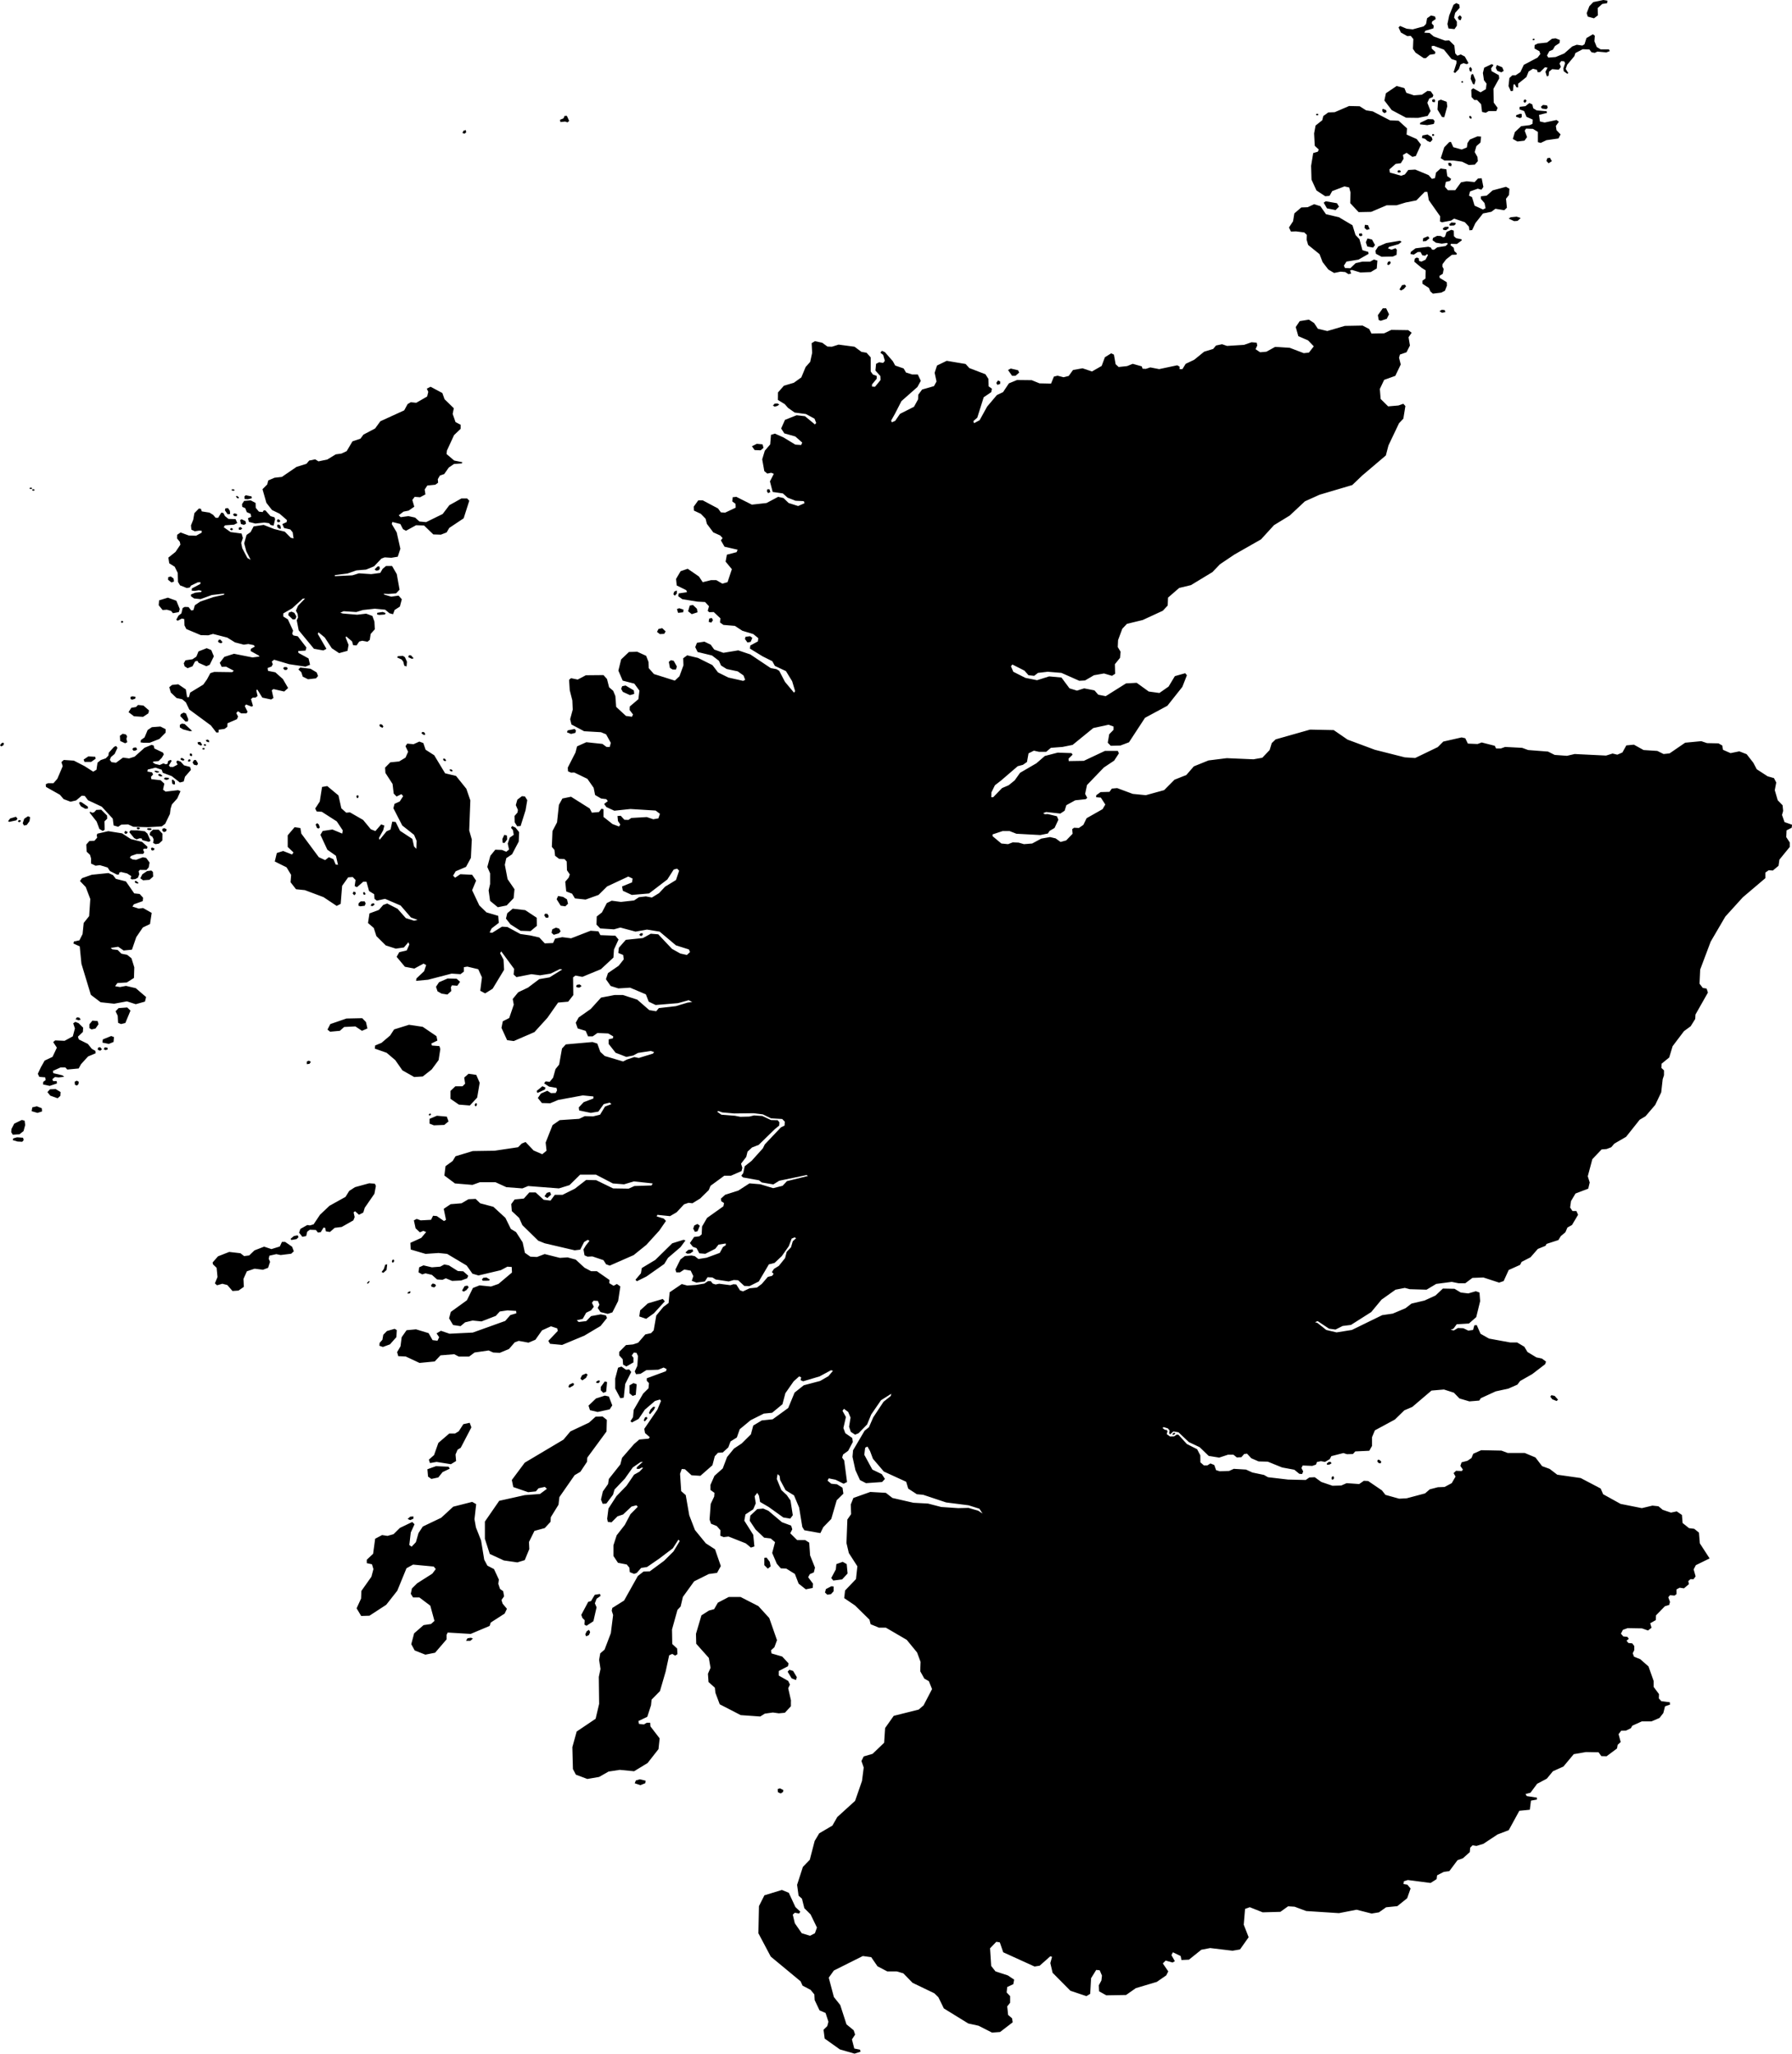 <svg xmlns="http://www.w3.org/2000/svg" viewBox="612.885 199.699 22.030 25.242">
  <path d="M615.781,206.08l0.021,0.048l-0.04,0.02l-0.111,0.008l-0.016,0.023l0.085,0.06l0.135,0.018l0.016,0.055l-0.021,0.06l0.013,0.065l0.063,0.12l0.04,0.023l-0.053-0.105l-0.026-0.098l0.029-0.103l0.05-0.035l0.037-0.07l0.124-0.018l0.127,0.05l0.132,0.033l0.074,0.075l0.034,0.008l-0.011-0.075l-0.029-0.035l-0.077-0.018l-0.021-0.048l0.053-0.025l0.003-0.025l-0.09-0.078l-0.093-0.045l-0.069-0.088l-0.048-0.168l0.058-0.058l0.013-0.05l0.077-0.033l0.09-0.01l0.18-0.123l0.122-0.038l0.034-0.04l0.074-0.015l0.04,0.025l0.109-0.023l0.103-0.063l0.071-0.01l0.064-0.03l0.071-0.12l0.098-0.033l0.037-0.05l0.143-0.075l0.065-0.089l0.293-0.134l0.042-0.077l0.039-0.023l0.067,0.007l0.134-0.077l0.014-0.057l-0.018-0.04l0.046-0.023l0.145,0.077l0.027,0.076l0.114,0.111l-0.014,0.07l0.035,0.1l0.063,0.033v0.05l-0.081,0.077l-0.088,0.191l-0.004,0.042l0.094,0.08l0.099,0.02l-0.005,0.015l-0.097,0.007l-0.064,0.044l-0.056,0.08l-0.053,0.018l-0.026,0.045l0.004,0.043l-0.034,0.025l-0.099,0.01l-0.032,0.049l0.009,0.06l-0.066,0.035l-0.066-0.005l-0.029,0.038l0.024,0.083l-0.069,0.048l-0.064,0.013l-0.058,0.045l0.024,0.023l0.095-0.013l0.082,0.018l0.053,0.048l0.082,0.008l0.204-0.1l0.082-0.108l0.148-0.083h0.071l0.026,0.028l-0.069,0.216l-0.177,0.118l-0.032,0.055l-0.071,0.028l-0.093-0.003l-0.114-0.11l-0.098-0.003l-0.124,0.068l-0.037-0.02l-0.032-0.063l-0.098-0.025l-0.008,0.025l0.061,0.103l0.045,0.201l-0.032,0.098l-0.079,0.013l-0.082-0.005l-0.04,0.015l-0.09,0.095l-0.098,0.04l-0.119,0.01l-0.109,0.038l-0.156,0.02v0.013l0.214-0.01l0.082-0.025l0.151,0.01l0.111-0.015l0.029-0.05l0.042-0.035h0.074l0.058,0.1l0.034,0.191l-0.042,0.045l-0.095,0.008l-0.059-0.003l0.009,0.011l0.085,0.025l0.09-0.013l0.04,0.045l-0.024,0.09l-0.065,0.042l-0.019,0.052l-0.044-0.012l-0.053-0.044l-0.127-0.012l-0.146,0.016l-0.082,0.025l-0.156-0.01l-0.04,0.018l0.029,0.01l0.177,0.015l0.112-0.013l0.076,0.028l0.025,0.069l0.005,0.095l-0.051,0.057l-0.011,0.073l-0.028,0.023l-0.065-0.012l-0.037,0.01l-0.032,0.047l-0.042-0.002l-0.014-0.047l-0.072-0.062l-0.007,0.013l0.036,0.092l-0.013,0.073l-0.103,0.028l-0.09-0.06l-0.087-0.133l-0.077-0.063l-0.008,0.02l0.106,0.183l-0.037,0.02l-0.116-0.02l-0.188-0.228l-0.024-0.123l0.016-0.033l-0.005-0.045l-0.021-0.04l0.026-0.06l0.087-0.09l-0.029,0.003l-0.13,0.118l-0.109,0.063v0.038l0.056,0.035l0.064,0.138l-0.011,0.04l0.016,0.02l0.053,0.01l0.106,0.138l-0.011,0.038l-0.09,0.005l0.003,0.023l0.124,0.068l0.019,0.078l-0.056,0.023l-0.201-0.03l-0.185-0.055l-0.029,0.023l0.013,0.033l-0.016,0.028l-0.048,0.018l0.005,0.035l0.09,0.018l0.093,0.083l0.064,0.11l-0.048,0.043l-0.132-0.03l-0.021,0.015l0.021,0.095l-0.029,0.018l-0.108-0.023l-0.062-0.1l-0.012,0.01l0.016,0.07l-0.026,0.02h-0.034l-0.021,0.018l0.024,0.083l-0.016,0.01l-0.069-0.027l-0.016,0.02l0.035,0.07l-0.014,0.02h-0.064l-0.041-0.027l-0.02,0.023l0.022,0.042l-0.014,0.033l-0.116,0.05l-0.002,0.044l-0.034,0.025l-0.073,0.011v0.032l-0.028,0.002l-0.067-0.087l-0.266-0.196l-0.042-0.088l-0.045-0.038l-0.069-0.015l-0.071-0.068l-0.019-0.065l0.034-0.028l0.077-0.008l0.093,0.063l0.015,0.096l0.023-0.001l0.015-0.056l0.161-0.098l0.045-0.063l0.042-0.078l0.048-0.015l0.222,0.003l0.018-0.018l-0.095-0.05l-0.053,0.003l-0.024-0.05l0.056-0.073l0.119-0.038l0.228,0.045l0.086-0.011l-0.011-0.013l-0.099-0.055l0.004-0.027l0.049-0.028l-0.016-0.018l-0.065-0.013l-0.056,0.008l-0.108-0.028l-0.095-0.059l-0.175-0.045l-0.058,0.017l-0.092-0.002l-0.178-0.075l-0.023-0.045l-0.002-0.077l-0.03-0.007l-0.051,0.027l-0.018-0.013l0.028-0.05l0.035-0.027l0.016-0.067l0.026-0.013l0.046,0.002l0.034,0.042l0.026-0.005l0.018-0.06l0.067-0.045l0.162-0.055l0.127-0.028l0.009-0.012h-0.03l-0.127,0.015l-0.138,0.05l-0.079-0.008l-0.039-0.027v-0.022l0.053-0.022l0.072-0.008l0.007-0.015l-0.035-0.007l-0.049,0.008l-0.039-0.003l0.002-0.027l0.104-0.055l0.002-0.022l-0.034,0.002l-0.083,0.04l-0.014,0.023l-0.037,0.007l-0.083-0.033l-0.025-0.042l-0.004-0.112l-0.037-0.075l-0.067-0.042l-0.011-0.07l0.088-0.07l0.06-0.089l-0.007-0.035l-0.034-0.042l0.002-0.045l0.041-0.028l0.101,0.037l0.09,0.003l0.069-0.038v-0.023l-0.03-0.002l-0.055,0.008l-0.042-0.02l-0.005-0.052l0.028-0.07l0.014-0.08l0.055-0.057l0.025,0.003l0.011,0.032l0.095,0.015l0.044,0.027l0.032,0.037h0.03l0.039-0.064l0.026,0.005l0.019,0.038l0.043,0.034L615.781,206.08z M617.511,206.713l0.03-0.005l0.014-0.02l-0.007-0.028l-0.023,0.003l-0.035,0.035L617.511,206.713z M617.547,207.257l0.071-0.005l0.007-0.018l-0.035-0.013l-0.067,0.01l-0.003,0.02L617.547,207.257z M617.949,207.797l0.021-0.007l-0.032-0.035l-0.025-0.003l-0.009,0.025L617.949,207.797z M617.822,207.805l0.021,0.027l0.012,0.049l0.028,0.01l0.005-0.059l-0.025-0.055l-0.025-0.017l-0.062,0.005l-0.009,0.015L617.822,207.805z M616.516,207.31l0.013-0.033l-0.025-0.045l-0.035-0.015l-0.034,0.012l-0.006,0.031l0.055,0.053L616.516,207.31z M616.366,207.913l0.018,0.021l0.025-0.001l0.013-0.017l-0.011-0.017l-0.032-0.001L616.366,207.913z M616.589,207.961l0.018,0.055l0.065,0.032l0.098-0.011l0.025-0.029l-0.017-0.044l-0.075-0.045l-0.127-0.015l-0.023,0.023L616.589,207.961z M614.509,208.299l0.037-0.011l0.006-0.024l-0.038-0.006l-0.024,0.006v0.027L614.509,208.299z M614.532,208.503l0.112,0.007l0.065-0.043l0.008-0.036l-0.069-0.06l-0.066-0.007l-0.025,0.025l-0.058,0.01l-0.034,0.053L614.532,208.503z M614.424,208.835l0.026-0.014l-0.011-0.04l0.009-0.032l-0.016-0.023l-0.039-0.008l-0.034,0.025l0.004,0.064L614.424,208.835z M614.527,208.927l0.025-0.003l0.02-0.014l-0.014-0.024l-0.03,0.003l-0.017,0.017L614.527,208.927z M614.651,208.829h0.073l0.12-0.047l0.077-0.078l0.001-0.042l-0.065-0.033l-0.105,0.008l-0.052,0.035l-0.038,0.091l-0.045,0.032l-0.004,0.029L614.651,208.829z M615.165,208.568l0.03-0.002l0.004-0.028l-0.028-0.07l-0.028-0.01l-0.034,0.018l-0.009,0.023L615.165,208.568z M615.136,208.664l0.083,0.022l0.028-0.003l-0.092-0.085l-0.034-0.005l-0.025,0.015v0.032L615.136,208.664z M615.353,208.863l0.018-0.009l-0.023-0.036l-0.034,0.004l0.004,0.023L615.353,208.863z M615.415,208.797l0.009,0.016l0.03,0.011l0.002-0.022l-0.019-0.013L615.415,208.797z M612.885,208.859l0.014,0.014l0.024-0.01l0.011-0.021l-0.008-0.015l-0.021,0.006L612.885,208.859z M615.392,208.846v0.014l0.014,0.009l0.013-0.009l-0.007-0.014H615.392z M615.759,205.731l0.012-0.008l-0.014-0.01l-0.025,0.002l0.003,0.013L615.759,205.731z M613.3,205.731l0.011-0.007l-0.009-0.012l-0.021,0.003l0.002,0.013L613.3,205.731z M615.392,208.912l0.011-0.007l-0.009-0.013l-0.021,0.004l0.002,0.014L615.392,208.912z M615.801,205.823l0.021,0.001l-0.003-0.015l-0.021-0.015l-0.013,0.006L615.801,205.823z M613.25,205.708l0.023,0.002l0.007-0.011l-0.014-0.007l-0.016,0.004L613.25,205.708z M614.374,207.351l0.016,0.003l0.011-0.012l-0.011-0.012l-0.016,0.005V207.351z M615.191,207.912l0.06-0.023l0.032-0.06l0.028-0.008l0.016,0.025l0.095,0.042l0.041-0.018l0.051-0.104l-0.032-0.077l-0.056-0.023l-0.101,0.04l-0.026,0.064l-0.048,0.032l-0.086,0.013l-0.021,0.037l0.011,0.037L615.191,207.912z M615.574,207.596l0.028,0.01l0.019-0.013l-0.026-0.032l-0.021,0.002l-0.009,0.02L615.574,207.596z M615.024,206.847l-0.005-0.037l-0.034-0.025l-0.032,0.008l-0.002,0.032l0.041,0.033L615.024,206.847z M614.937,207.193l0.051,0.015l0.023,0.028l0.072-0.013l0.012-0.038l-0.042-0.102l-0.104-0.038l-0.108,0.033l-0.005,0.06l0.048,0.059L614.937,207.193z M616.319,206.198l0.02-0.001l-0.007-0.037l-0.022-0.015l-0.017,0.005v0.027L616.319,206.198z M616.298,206.117h0.021l0.013-0.013l-0.015-0.019l-0.02-0.003l-0.008,0.021L616.298,206.117z M615.714,206.016l-0.003-0.039l-0.023-0.033l-0.032,0.003l-0.006,0.025l0.034,0.049L615.714,206.016z M615.786,206.045l0.013-0.008l-0.001-0.02l-0.031-0.008l-0.018,0.013l0.015,0.02L615.786,206.045z M615.841,206.212l0.023-0.016l-0.02-0.019l-0.023,0.007l-0.001,0.024L615.841,206.212z M615.884,206.15l0.025-0.013l-0.006-0.032l-0.048-0.024l-0.018,0.011l0.01,0.048L615.884,206.15z M615.712,206.205l0.016,0.012l0.019-0.005l-0.004-0.02l-0.019-0.002L615.712,206.205z M615.893,205.833l0.039,0.003l0.049-0.013l-0.003-0.022l-0.072-0.015l-0.016,0.015L615.893,205.833z M615.9,205.945l0.019,0.049l0.046,0.02l0.009,0.037l-0.041,0.018l0.012,0.045l0.079,0.02l0.111-0.012l0.058,0.008l0.019,0.022l0.037,0.007l0.018-0.079l-0.007-0.022l-0.049-0.015l-0.062-0.069l-0.021-0.003l-0.014,0.022l-0.046-0.005l-0.039-0.047l-0.002-0.06l-0.06-0.032l-0.081,0.007l-0.026,0.04l0.003,0.033L615.9,205.945z M612.998,209.801l0.088-0.019l0.014-0.021l-0.019-0.023l-0.071,0.021l-0.026,0.033L612.998,209.801z M613.122,209.806l0.018-0.011l-0.004-0.016l-0.021,0.002l-0.011,0.014L613.122,209.806z M613.18,209.846l0.034-0.007l0.034-0.047l0.007-0.049l-0.026-0.011l-0.046,0.03l-0.019,0.056L613.18,209.846z M613.88,209.61l0.053,0.03l0.032-0.002v-0.025l-0.079-0.054l-0.023-0.003l-0.005,0.018L613.88,209.61z M614.073,209.797l0.034,0.091l0.042,0.025l0.023-0.016l-0.003-0.102l0.034-0.033l-0.002-0.039l-0.072-0.072l-0.06,0.003l-0.028,0.03l-0.023,0.005l-0.025-0.014l-0.005,0.014L614.073,209.797z M614.76,210.154l0.021-0.009l0.002-0.018l-0.025-0.01l-0.016,0.005l0.002,0.023L614.76,210.154z M614.901,209.927l0.025-0.01l0.009-0.023l-0.028-0.016l-0.025,0.007l-0.002,0.025L614.901,209.927z M614.444,209.944l0.012-0.016l-0.018-0.012l-0.018-0.002l-0.007,0.023l0.016,0.012L614.444,209.944z M614.585,209.894l0.02-0.009l-0.001-0.011l-0.024-0.006l-0.014,0.006l0.002,0.012L614.585,209.894z M614.709,209.901h0.03l0.012-0.012l-0.015-0.009H614.7l-0.009,0.011L614.709,209.901z M614.797,210.075l0.042-0.007l0.042-0.038l0.001-0.084l-0.046-0.049h-0.07l-0.034,0.031l-0.008,0.033l0.035,0.024l0.015,0.032l-0.007,0.043L614.797,210.075z M614.535,210.001l0.03,0.015l0.035-0.013l0.025,0.001l0.011,0.022l0.079,0.02l0.021-0.013l-0.039-0.088l-0.031-0.028l-0.083-0.011l-0.093-0.001l-0.016,0.022L614.535,210.001z M614.644,210.519l0.079-0.006l0.045-0.04l-0.003-0.057l-0.02-0.017l-0.052,0.007l-0.058,0.039l-0.025,0.049L614.644,210.519z M614.549,210.504l0.032-0.018l0.016-0.042l-0.008-0.036l0.016-0.017l0.08,0.001l0.028-0.031l0.011-0.06l-0.042-0.057l-0.041-0.008l-0.084,0.032l-0.044-0.006l-0.032-0.021l0.014-0.021l0.069-0.024l0.08-0.001l0.014-0.02l-0.015-0.035l0.017-0.01l0.032,0.001l0.006-0.024l-0.066-0.06l-0.139-0.035l-0.107-0.07l-0.17-0.027l-0.134,0.031l-0.008,0.02l0.006,0.028l-0.034,0.039l-0.062,0.003l-0.038,0.043l0.004,0.088l0.042,0.04l0.013,0.046l-0.001,0.06l0.056,0.027l0.052-0.007l0.096,0.029l0.028,0.043l0.089,0.045l0.025-0.004v-0.021l0.023-0.008l0.075,0.018l0.051,0.033l-0.01,0.029l0.017,0.011L614.549,210.504z M614.556,210.554l0.024,0.006l0.008-0.01l-0.031-0.024l-0.013,0.003l-0.001,0.015L614.556,210.554z M615.018,209.341l0.018-0.001l-0.001-0.035l-0.025-0.025l-0.013,0.008l0.006,0.043L615.018,209.341z M614.312,208.868l-0.026,0.012l-0.064,0.071l-0.004,0.035l-0.033,0.034l-0.061,0.021l-0.04,0.032l-0.013,0.087l-0.04,0.024l-0.106-0.068l-0.132-0.068l-0.124-0.008l-0.029,0.026l0.016,0.05l-0.066,0.155l-0.048,0.055h-0.069l-0.026,0.013l0.003,0.032l0.172,0.097l0.045,0.053l0.085,0.032l0.069-0.016l0.069-0.058l0.037,0.003l0.04,0.053l0.169,0.079l0.135,0.147l0.011,0.084l0.056,0.016l0.037-0.026l0.085-0.003l0.064,0.029l0.183,0.005l0.167-0.01l0.042-0.032l0.058-0.121l0.008-0.063l0.016-0.053l0.066-0.074l0.04-0.089l-0.029-0.013l-0.154,0.018l-0.032-0.024l0.016-0.074l-0.045-0.042l-0.114-0.013l-0.005-0.029l0.026-0.029l-0.013-0.026l-0.058-0.01l0.005-0.024l0.095-0.024l0.077,0.026l0.013,0.037l0.111,0.042l0.099,0.078l0.047-0.012l0.016-0.059l0.073-0.084l-0.01-0.036l-0.075-0.02l-0.042-0.046l-0.038-0.014l-0.015,0.017l0.016,0.034l-0.055,0.029l-0.038-0.001l-0.014-0.018l0.035-0.057l-0.014-0.011l-0.03,0.014l-0.007,0.033l-0.021,0.007l-0.031-0.011l-0.045,0.02l-0.058-0.014l-0.029-0.021l0.014-0.008l0.06-0.006l0.039-0.039l0.025-0.043l-0.011-0.022l-0.105-0.05l-0.01-0.038l-0.027-0.006l-0.084,0.035l-0.122,0.109l-0.068,0.022l-0.075-0.01l-0.086,0.063l-0.055-0.007l-0.021-0.028l0.014-0.035l0.045-0.038l0.035-0.075L614.312,208.868z M614.913,209.281l0.023,0.004l0.025-0.01v-0.015l-0.044-0.004l-0.018,0.013L614.913,209.281z M614.837,209.235l0.027,0.008l0.02-0.007l-0.027-0.022l-0.017-0.003l-0.011,0.01L614.837,209.235z M614.789,209.185l0.023,0.011l0.027-0.004v-0.011l-0.034-0.008l-0.021,0.001L614.789,209.185z M615.124,209.046h0.022l0.007-0.011l-0.025-0.018h-0.018l-0.008,0.015L615.124,209.046z M615.202,209.061l0.018-0.003l0.008-0.011l-0.007-0.015l-0.018,0.003l-0.008,0.017L615.202,209.061z M615.24,208.994l0.008-0.011l-0.004-0.017l-0.016-0.007l-0.01,0.006l0.001,0.021L615.24,208.994z M615.305,209.106l0.014-0.017l-0.008-0.022l-0.02-0.028l-0.021,0.003l-0.018,0.029l0.018,0.028L615.305,209.106z M613.1,213.73l0.058,0.003l0.018-0.021l-0.008-0.029l-0.074-0.005l-0.045,0.013l-0.008,0.021L613.1,213.73z M613.042,213.646l0.082-0.005l0.05-0.039l0.021-0.076l-0.008-0.053l-0.034-0.008l-0.093,0.045l-0.034,0.066l-0.003,0.039L613.042,213.646z M613.346,213.378l0.056-0.018l-0.003-0.039l-0.061-0.024l-0.056,0.013l-0.008,0.047L613.346,213.378z M613.831,213.042l0.019-0.018l0.003-0.029l-0.024-0.013l-0.026,0.013l0.003,0.037L613.831,213.042z M613.503,213.166l0.09,0.032l0.034-0.029l0.003-0.047l-0.061-0.037l-0.069,0.003l-0.032,0.034L613.503,213.166z M614.011,212.352l0.048-0.011l0.037-0.053l-0.011-0.039l-0.064-0.005l-0.037,0.045v0.047L614.011,212.352z M614.117,212.614l0.021-0.018l-0.021-0.026l-0.026,0.005l-0.005,0.026L614.117,212.614z M614.183,212.606l0.026-0.008l-0.003-0.021l-0.034-0.005l-0.011,0.026L614.183,212.606z M613.852,212.239l0.026-0.008l-0.019-0.024l-0.029-0.003l-0.016,0.024L613.852,212.239z M614.373,212.286l0.053-0.013l0.063-0.152l-0.04-0.039l-0.106,0.008l-0.037,0.039l0.026,0.055l0.005,0.087L614.373,212.286z M614.223,212.53l0.058-0.024l0.005-0.06l-0.034-0.013l-0.103,0.042l-0.005,0.039L614.223,212.53z M613.585,213.016l-0.003-0.029h-0.045l-0.008-0.024l0.032-0.026l0.045,0.005l0.069-0.008l-0.024-0.018l-0.11-0.026l-0.006-0.028l0.095-0.043h0.058l0.024,0.026l0.14-0.013l0.029-0.053l0.087-0.095l0.093-0.039l-0.003-0.029l-0.045-0.026l-0.048-0.06l-0.111-0.055l-0.011-0.034l0.061-0.058l0.003-0.053l-0.056-0.055l-0.04-0.016l-0.026,0.018l0.021,0.063l-0.026,0.097l-0.101,0.055l-0.116-0.005l-0.024,0.021l0.045,0.068l-0.053,0.113l-0.097,0.046l-0.046,0.081l-0.038,0.081l0.018,0.038l0.073,0.006l0.005,0.034l-0.029,0.021l-0.003,0.032l0.082,0.018L613.585,213.016z M614.445,212.007l0.109,0.035l0.113-0.032l0.014-0.056l-0.127-0.109l-0.12-0.028l-0.074,0.014l-0.06-0.01l0.028-0.039l0.116-0.007l0.088-0.056l0.004-0.13l-0.035-0.112l-0.053-0.042l-0.071-0.014l-0.046-0.046l-0.064-0.007l-0.021-0.018l0.092-0.014l0.067,0.046l0.102-0.01l0.053-0.154l0.081-0.119l0.088-0.042l0.021-0.137l-0.106-0.06l-0.053,0.007l-0.078-0.025l0.018-0.028l0.109-0.039l0.004-0.042l-0.042-0.046l-0.067-0.007l-0.102-0.147l-0.124-0.032l-0.035-0.046l-0.056-0.025l-0.205,0.021l-0.12,0.042l-0.025,0.035l0.071,0.074l0.056,0.147l-0.014,0.21l-0.067,0.084l-0.014,0.137l-0.039,0.077l-0.067,0.014l-0.007,0.025l0.078,0.035l0.021,0.214l0.116,0.382l0.12,0.091l0.166,0.018L614.445,212.007z M614.005,209.064l0.056-0.039l-0.005-0.024l-0.085-0.005l-0.058,0.039l0.011,0.029H614.005z M621.153,207.928h0.042l0.011-0.037l-0.039-0.07l-0.035-0.007l-0.025,0.02l0.014,0.074L621.153,207.928z M625.147,204.43l0.034-0.013v-0.029l-0.027-0.013l-0.021,0.031L625.147,204.43z M625.277,204.247l0.05,0.071h0.042l0.045-0.039l-0.013-0.029l-0.09-0.021L625.277,204.247z M629.834,203.632l0.025,0.01l0.074-0.024l0.028-0.056l-0.035-0.073h-0.042l-0.06,0.084L629.834,203.632z M630.613,203.544l0.042-0.01l-0.011-0.024l-0.035-0.003l-0.028,0.017L630.613,203.544z M622.162,205.231l0.074,0.003l0.035-0.03l-0.011-0.043l-0.071-0.007l-0.06,0.03L622.162,205.231z M622.355,205.746l-0.011-0.033h-0.026l-0.005,0.025l0.016,0.023L622.355,205.746z M622.408,204.697l0.032-0.008l0.026-0.018l-0.024-0.013l-0.034,0.003l-0.021,0.023L622.408,204.697z M622.074,207.596l0.039-0.007l0.021-0.05l-0.028-0.02l-0.056,0.007l-0.007,0.027L622.074,207.596z M620.962,207.466l0.035,0.027l0.053-0.003l0.018-0.03l-0.042-0.04l-0.046,0.01L620.962,207.466z M621.284,207.225l0.004-0.033l-0.053-0.017l-0.028,0.01l0.014,0.047L621.284,207.225z M621.389,207.248l0.071-0.023l-0.007-0.043l-0.049-0.047l-0.039,0.007l-0.021,0.07L621.389,207.248z M621.629,207.352l0.021-0.03l-0.014-0.027l-0.032,0.007l-0.007,0.04L621.629,207.352z M621.181,207.021l0.025-0.027v-0.037l-0.032,0.013l-0.011,0.033L621.181,207.021z M618.595,201.343l0.021-0.017l-0.004-0.028l-0.028,0.007l-0.014,0.028L618.595,201.343z M619.833,201.193l0.028,0.01l0.021-0.017l-0.028-0.063h-0.028l-0.014,0.031l-0.042,0.017l0.004,0.028L619.833,201.193z M629.877,201.045l0.004,0.028l0.025,0.017l0.025-0.015l-0.004-0.021l-0.038-0.017L629.877,201.045z M630.489,200.928l0.007,0.024l0.028,0.003l0.004-0.024l-0.014-0.014L630.489,200.928z M630.849,200.711l0.014,0.006l0.008-0.006l-0.003-0.014h-0.014L630.849,200.711z M629.083,201.116l0.011-0.007l-0.009-0.012l-0.021,0.003l0.002,0.014L629.083,201.116z M630.089,203.257l0.021,0.012l0.034-0.019l0.027-0.033l-0.015-0.019l-0.035,0.006L630.089,203.257z M630.069,201.796l-0.004,0.018l0.015,0.007l0.024-0.006V201.8l-0.017-0.01L630.069,201.796z M629.975,202.943l0.007-0.02l-0.013-0.014l-0.022,0.01l-0.009,0.028l0.015,0.011L629.975,202.943z M630.974,201.158l0.002-0.018l-0.012-0.016l-0.016,0.001l0,0.018l0.01,0.012L630.974,201.158z M631.745,200.193l0.007-0.012l-0.012-0.007l-0.012,0.005v0.014H631.745z M630.491,201.367l0.016,0.003l0.011-0.012l-0.011-0.012l-0.016,0.005V201.367z M630.405,201.406l0.028,0.026l0.035,0.014l0.028-0.03l-0.011-0.033l-0.051-0.031l-0.062,0.012l-0.007,0.03L630.405,201.406z M630.43,201.237l0.081-0.014l0.011-0.035l-0.019-0.023l-0.064-0.002l-0.094,0.045l-0.004,0.019L630.43,201.237z M630.612,201.137l0.028,0.003l0.037-0.134l-0.007-0.056l-0.072-0.026l-0.034,0.014l-0.007,0.108L630.612,201.137z M630.946,200.539l0.008,0.034l0.019,0.008l0.008-0.034l-0.019-0.026L630.946,200.539z M631.025,200.685l-0.032-0.078l-0.021,0.01l-0.008,0.05l0.029,0.065l0.018,0.005L631.025,200.685z M631.287,200.499l-0.013,0.034l0.018,0.037l0.05,0.018l0.029-0.018l-0.018-0.044L631.287,200.499z M631.923,201.706l0.04-0.026l-0.024-0.042l-0.032,0.005l-0.011,0.034L631.923,201.706z M631.634,200.963l0.018-0.024l-0.013-0.018l-0.021,0.008l-0.003,0.022L631.634,200.963z M631.896,201.041l0.016-0.019l-0.009-0.028l-0.049-0.005l-0.026,0.023l0.012,0.021L631.896,201.041z M631.572,201.151l0.021-0.012V201.1l-0.019-0.003l-0.048,0.017l-0.005,0.019L631.572,201.151z M632.391,199.861l0.013,0.042l0.077,0.021l0.048-0.037l-0.003-0.089l0.056-0.05l0.061-0.01l0.003-0.031l-0.05-0.008l-0.124,0.026l-0.048,0.05L632.391,199.861z M630.679,199.994l0.013,0.055l0.074,0.008l0.029-0.042v-0.05l-0.034-0.05l0.013-0.058l0.056-0.063l-0.005-0.039l-0.037-0.018l-0.034,0.021l-0.053,0.131L630.679,199.994z M630.806,199.911l0.013,0.031l0.024,0.005l0.011-0.037l-0.021-0.024L630.806,199.911z M631.432,202.386l0.067,0.031l0.042-0.003l0.039-0.035l-0.049-0.017l-0.074,0.007L631.432,202.386z M630.381,202.627l-0.004,0.038l0.039-0.003l0.042-0.035l-0.018-0.024L630.381,202.627z M629.198,202.26l0.106,0.021l0.042-0.042l-0.025-0.042l-0.138-0.024l-0.025,0.017L629.198,202.26z M629.664,202.463l-0.004,0.038l0.028,0.024l0.035-0.01l-0.021-0.049L629.664,202.463z M629.591,202.572l0.005,0.026l0.021,0.005l0.018-0.013l-0.011-0.024L629.591,202.572z M629.676,202.677l0.018,0.052l0.071,0.013l0.024-0.031l-0.037-0.068l-0.056-0.013L629.676,202.677z M629.8,202.818l0.069,0.037l0.14-0.003l0.045-0.021l0.003-0.063l-0.016-0.018l-0.05,0.018l-0.042-0.016l0.011-0.018l0.119-0.034l0.037-0.029l-0.021-0.013l-0.169,0.029l-0.098,0.042l-0.034,0.052L629.8,202.818z M630.695,201.735l0.029,0.008l0.008-0.026l-0.019-0.018l-0.026,0.005L630.695,201.735z M630.597,201.643l0.045,0.029h0.109l0.109,0.015l0.082,0.04l0.074-0.005l0.037-0.042l-0.005-0.052l-0.034-0.06l0.021-0.073l0.05-0.044l0.008-0.073l-0.045-0.003l-0.093,0.039l-0.029,0.042l-0.008,0.055l-0.064,0.026l-0.103-0.029l-0.029-0.065l-0.021,0.003l-0.061,0.063L630.597,201.643z M631.105,201.075l0.045,0.01l0.037-0.021h0.093l0.016-0.039l-0.048-0.065l-0.003-0.17l0.071-0.128l-0.005-0.039l-0.09-0.05l-0.005-0.034l0.029-0.039l-0.021-0.013l-0.093,0.044l-0.016,0.065l0.013,0.089l0.032,0.042l-0.008,0.068l-0.066,0.039l-0.09-0.05l-0.024,0.018l0.003,0.089l0.034,0.037h0.034l0.05,0.052L631.105,201.075z M630.319,201.148l0.116-0.024l0.037-0.06l-0.04-0.102l0.024-0.052l0.042-0.018l0.008-0.024l-0.032-0.047l-0.04-0.005l-0.069,0.047l-0.098,0.008l-0.093-0.031l-0.024-0.058l-0.095-0.026l-0.132,0.089l-0.019,0.089l0.09,0.118l0.177,0.094L630.319,201.148z M630.762,202.47l0.018-0.016l-0.002-0.017l-0.051-0.003l-0.025,0.023l0.007,0.016L630.762,202.47z M630.621,202.508l0.009,0.017l0.032,0.003l0.034-0.026l-0.007-0.016l-0.042,0.002L630.621,202.508z M630.668,202.55l-0.019,0.059l-0.023,0.007l-0.03-0.016l-0.044-0.002l-0.051,0.026l-0.005,0.028l0.041,0.03l0.072,0.012l0.062-0.009l0.014,0.01l-0.028,0.028l-0.102,0.016l-0.042,0.03l-0.023-0.002l-0.016-0.026l-0.03-0.009l-0.157,0.019l-0.058,0.044l-0.005,0.026l0.042,0.007l0.048-0.031h0.035l0.021,0.04l0.035,0.005l0.023-0.019l0.012,0.01l-0.03,0.058l-0.049,0.023l-0.03-0.007l-0.005-0.035l-0.026-0.007l-0.023,0.014l-0.005,0.037l0.09,0.075l0.049,0.031l-0.002,0.101l-0.037,0.026v0.038l0.079,0.051l0.019,0.044l0.03,0.026l0.102-0.012l0.046-0.023l0.025-0.063l-0.002-0.042l-0.088-0.054l-0.002-0.024l0.041-0.026l0.011-0.058l-0.016-0.031l0.002-0.03l0.044-0.058l0.071-0.056l0.058-0.002l0.002-0.016l-0.03-0.028l-0.007-0.04l-0.041-0.033l0.007-0.016l0.072,0.002l0.06-0.044l-0.003-0.014l-0.067-0.014l-0.026-0.024l-0.002-0.068l-0.03-0.01L630.668,202.55z M630.755,200.586l0.019,0.01l0.045-0.047l0.021-0.058l0.037-0.016l0.04,0.013l0.021-0.013l-0.045-0.081l-0.05-0.026l-0.042,0.016l-0.026-0.029l-0.011-0.097l-0.064-0.063l-0.05,0.003l-0.138-0.05l-0.053-0.044l-0.064-0.003l0.013-0.024l0.098-0.029l0.005-0.034l-0.024-0.026l0.003-0.024l0.045-0.031l-0.008-0.031l-0.05-0.013l-0.048,0.034l-0.013,0.071l-0.029,0.029l-0.135,0.037l-0.074-0.008l-0.082-0.034l-0.018,0.018l0.029,0.063l0.079,0.044l0.042-0.003l0.032,0.039l-0.005,0.12l0.032,0.047l0.101,0.068h0.026l0.048-0.042l0.064-0.01l0.005-0.024l-0.045-0.042v-0.031l0.026-0.003l0.124,0.047l0.093,0.115l0.061,0.021v0.031L630.755,200.586z M632.104,200.54l0.005,0.035l0.044,0.031l0.012-0.009l-0.032-0.051l0.018-0.051l0.088-0.105l0.013-0.039l0.09-0.047l0.082,0.003l0.026,0.034l0.04,0.008l0.032-0.016l0.111,0.01l0.042-0.016l-0.011-0.021h-0.101l-0.048-0.029l-0.029-0.071l0.005-0.068l-0.024-0.018l-0.079,0.047l-0.024,0.076l-0.026,0.016l-0.069-0.01l-0.056,0.021l-0.098,0.086l-0.106,0.044l-0.09,0.007l-0.016-0.026l0.028-0.052l0.044-0.019l0.026-0.045l0.056-0.037l0.005-0.037l-0.053-0.021l-0.044,0.005l-0.062,0.047l-0.113,0.012l-0.039,0.019l-0.002,0.042l0.061,0.034l0.011,0.034l-0.034,0.044l-0.169,0.089l-0.042,0.089l-0.058,0.039h-0.04l-0.037,0.034l-0.011,0.099l0.029,0.063l0.026-0.005l0.007-0.078l0.014-0.003l0.021,0.037l0.021,0.003v-0.046l0.102-0.082l0.027-0.068l0.053-0.034l0.05,0.013l0.008,0.029h0.029l0.061-0.06l0.032,0.005l-0.026,0.05l0.018,0.058l0.021-0.01l0.005-0.049l0.039-0.031l0.081,0.007l0.026-0.035l-0.017-0.042l0.021-0.029l0.037,0.003l0.011,0.023L632.104,200.54z M630.949,202.53l0.034-0.003l0.04-0.086l0.093-0.118l0.103-0.021l0.05-0.037l0.109,0.018l0.032-0.031l-0.011-0.11l0.037-0.047l0.005-0.076l-0.042-0.024l-0.164,0.044l-0.074,0.065l-0.071,0.008v0.031l0.045,0.052l0.013,0.063l-0.032,0.016l-0.103-0.047l-0.032-0.105l-0.037-0.018l0.013-0.052l0.095-0.034l0.045,0.013l0.024-0.034l-0.021-0.107l-0.045,0.003l-0.042,0.044l-0.098-0.01l-0.069,0.013l-0.071,0.097h-0.09l-0.037-0.042l0.011-0.06l0.053-0.013l0.013-0.024l-0.048-0.034l-0.011-0.084l-0.071-0.01l-0.056,0.05l-0.013,0.068l-0.037,0.01l-0.042-0.047l-0.164-0.068l-0.085,0.005l-0.042,0.055l-0.045,0.016l-0.14-0.039l-0.005-0.039l0.077-0.068l0.063-0.008l0.034-0.055l-0.008-0.047l0.045-0.026l0.071,0.05l0.042-0.01l0.064-0.141l-0.053-0.068l-0.124-0.055l0.005-0.076l-0.103-0.094l-0.106-0.005l-0.212-0.11l-0.082-0.013l-0.079-0.05l-0.13-0.003l-0.177,0.076l-0.079,0.003l-0.061,0.044l-0.013,0.052l-0.082,0.065l-0.018,0.097l0.008,0.152l0.05,0.047l-0.013,0.026l-0.056,0.016l-0.026,0.157l0.005,0.17l0.061,0.133l0.108,0.071l0.053-0.005l0.032-0.058l0.151-0.058l0.058,0.013l0.016,0.06l-0.003,0.133l0.103,0.11l0.154-0.003l0.191-0.081h0.122l0.111-0.034l0.132-0.026l0.103-0.105h0.032l0.018,0.102l0.14,0.199l-0.003,0.063l0.026,0.01l0.111-0.021l0.037-0.024l0.132,0.044l0.05,0.055L630.949,202.53z M631.483,201.407l0.056,0.031l0.087-0.01l0.032-0.044l-0.029-0.078l0.016-0.026l0.085,0.003l0.061,0.037v0.126l0.034,0.01l0.071-0.034l0.148-0.021l0.026-0.05l-0.05-0.052l-0.008-0.052l0.037-0.052l-0.029-0.021l-0.146,0.031l-0.058-0.013l-0.011-0.081l0.098-0.024l-0.005-0.021l-0.122-0.01l-0.042-0.026l-0.011-0.047l-0.037-0.018l-0.048,0.039l-0.071,0.008l-0.003,0.031l0.058,0.021l0.029,0.071l0.077,0.034l-0.003,0.052l-0.034,0.016l-0.106,0.013l-0.077,0.073L631.483,201.407z M628.818,202.543l0.101,0.013l0.032,0.031l-0.003,0.058l0.019,0.065l0.14,0.113l0.037,0.097l0.071,0.092l0.071,0.042l0.079-0.016l0.058,0.005l0.04,0.026l0.032-0.008l-0.013-0.039l0.024-0.005l0.103,0.031l0.127-0.005l0.074-0.044l0.008-0.097l-0.042-0.013l-0.048,0.026h-0.095l-0.082,0.018l-0.066,0.063l-0.066-0.003l-0.013-0.029l0.032-0.05l0.148-0.024l0.124-0.071l-0.005-0.024l-0.071-0.021l-0.037-0.136l-0.048-0.05l-0.037-0.12l-0.167-0.099l-0.159-0.037l-0.069-0.099l-0.077-0.024l-0.079,0.037l-0.079,0.003l-0.085,0.073l-0.016,0.097l-0.05,0.076l0.024,0.05L628.818,202.543z M618.219,213.531l0.127-0.005l0.053-0.043l-0.021-0.059l-0.122-0.011l-0.09,0.038v0.059L618.219,213.531z M616.689,212.775l0.018-0.025l-0.025-0.014l-0.025,0.011v0.032L616.689,212.775z M616.943,212.38l0.12-0.011l0.053-0.047l0.138-0.007l0.081,0.054l0.067-0.029l-0.018-0.079l-0.046-0.047l-0.194,0.004l-0.198,0.068l-0.035,0.068L616.943,212.38z M618.526,213.276l0.135,0.011l0.09-0.097l0.031-0.182l-0.042-0.097l-0.095-0.014l-0.053,0.047l0.011,0.075l-0.032,0.032h-0.088l-0.06,0.057v0.097L618.526,213.276z M617.638,212.639l0.106,0.09l0.088,0.126l0.145,0.082l0.106-0.007l0.109-0.086l0.085-0.115l0.021-0.136l-0.011-0.036l-0.092-0.007l-0.007-0.025l0.074-0.036l-0.011-0.054l-0.169-0.115l-0.169-0.025l-0.183,0.057l-0.049,0.075l-0.106,0.09l-0.078,0.032l-0.004,0.039L617.638,212.639z M618.73,213.298l0.015-0.01l0.004-0.02l-0.011-0.011l-0.014,0.011l-0.003,0.016L618.73,213.298z M618.17,213.41l0.014-0.011l-0.005-0.013l-0.019,0.005l-0.004,0.014L618.17,213.41z M619.778,210.831l0.057,0.008l0.033-0.032l-0.013-0.054l-0.048-0.03l-0.061-0.011l-0.018,0.04L619.778,210.831z M619.755,211.171l0.022-0.025l-0.018-0.033l-0.039-0.012l-0.045,0.02l-0.01,0.043l0.028,0.025L619.755,211.171z M619.085,209.96l-0.024,0.051l0.003,0.046l0.024,0.003l0.032-0.043l-0.003-0.048L619.085,209.96z M616.782,209.876l0.02,0.007l0.015-0.013l-0.012-0.036l-0.02-0.017l-0.02,0.016L616.782,209.876z M617.587,208.645l0.011-0.016l-0.014-0.022l-0.022-0.007l-0.014,0.01l0.009,0.02L617.587,208.645z M618.413,209.156l0.002,0.014l0.014,0.01l0.02-0.001l-0.003-0.014l-0.014-0.009L618.413,209.156z M617.266,209.484l0.007,0.025l0.015-0.003l0.007-0.023l-0.015-0.011L617.266,209.484z M617.231,210.658l-0.01,0.024l0.019,0.021l0.018-0.017l-0.002-0.02L617.231,210.658z M617.363,210.698l0.014-0.006l-0.001-0.013l-0.014-0.017l-0.013,0.009l0.003,0.019L617.363,210.698z M618.342,209.05l0.021,0.004l0.007-0.009l-0.016-0.02l-0.019-0.002l-0.002,0.013L618.342,209.05z M619.586,210.93l-0.011,0.019l0.02,0.03l0.03-0.001l0.005-0.021l-0.016-0.026L619.586,210.93z M618.075,208.72l0.025,0.014l0.014-0.008l-0.012-0.025l-0.021-0.006l-0.015,0.011L618.075,208.72z M620.542,208.203l0.087,0.04l0.053-0.015l-0.005-0.043l-0.101-0.06l-0.042,0.008l-0.013,0.033L620.542,208.203z M619.905,208.72l0.053-0.013l0.008-0.028l-0.016-0.02l-0.087,0.018l-0.008,0.023L619.905,208.72z M619.161,211.061l0.124,0.079l0.122,0.004l0.078-0.065l-0.002-0.1l-0.141-0.093l-0.154-0.018l-0.067,0.056l-0.016,0.066L619.161,211.061z M619.243,209.855l0.042-0.003l0.061-0.194l0.021-0.124l-0.029-0.046l-0.037-0.003l-0.056,0.043l-0.019,0.067l0.026,0.059l-0.005,0.032l-0.037,0.043l0.003,0.078L619.243,209.855z M619.19,209.901l0.011,0.059l-0.05,0.035l-0.024,0.073l0.016,0.073l-0.034,0.027l-0.053-0.022l-0.082-0.003l-0.061,0.075l-0.037,0.137l0.034,0.078v0.132l-0.018,0.078l0.018,0.129l0.095,0.078l0.109-0.022l0.085-0.089l0.011-0.11l-0.085-0.124l-0.034-0.177l0.018-0.081l0.071-0.048l0.082-0.156l0.005-0.116l-0.045-0.056l-0.042-0.019l-0.013,0.022L619.19,209.901z M617.314,210.839l0.055-0.007l0.011-0.029l-0.012-0.025h-0.049l-0.025,0.023l-0.002,0.03L617.314,210.839z M617.465,210.837l0.026-0.02l-0.012-0.016l-0.026,0.007l-0.012,0.023L617.465,210.837z M620.765,211.205l0.021-0.013v-0.022h-0.024l-0.019,0.019L620.765,211.205z M619.987,211.837h0.024l0.024-0.019l-0.024-0.019l-0.034,0.005l-0.011,0.022L619.987,211.837z M618.314,211.912l0.071,0.011l0.048-0.043l-0.005-0.046l0.013-0.024l0.066,0.005l0.034-0.048l-0.042-0.038l-0.111-0.003l-0.106,0.046l-0.037,0.056l0.019,0.056L618.314,211.912z M620.426,211.469l0.007-0.1l0.056-0.122l-0.039-0.047l-0.184-0.007l-0.025-0.047l-0.095-0.007l-0.24,0.093l-0.109-0.014l-0.088,0.018l-0.025,0.054l-0.102,0.004l-0.067-0.072l-0.109-0.025l-0.124-0.018l-0.159-0.086l-0.067-0.004l-0.12,0.075l-0.032-0.004l0.025-0.05l0.088-0.068l-0.007-0.086l-0.145-0.043l-0.088-0.086l-0.088-0.186l0.049-0.118l-0.049-0.072l-0.145-0.007l-0.064,0.043l-0.025-0.025l0.032-0.054l0.127-0.054l0.06-0.111l0.011-0.226l-0.032-0.111l0.014-0.369l-0.049-0.143l-0.127-0.158l-0.134-0.032l-0.134-0.222l-0.106-0.068l-0.028-0.082l-0.049-0.018l-0.071,0.032l-0.078-0.007l-0.021,0.032l0.032,0.068l-0.032,0.072l-0.078,0.047l-0.109,0.011l-0.064,0.065l0.004,0.065l0.088,0.136l0.014,0.118l0.035,0.036l0.06-0.029l0.021,0.025l-0.042,0.065l-0.064,0.029l-0.014,0.054l0.109,0.212l0.145,0.115l0.032,0.075l-0.004,0.097l-0.028-0.029l-0.021-0.093l-0.152-0.1l-0.053-0.108l-0.042-0.004l-0.021,0.097l-0.049,0.022l-0.085,0.104L617.543,210l0.053-0.097l0.014-0.057l-0.039-0.014l-0.071,0.082l-0.056-0.022l-0.095-0.115l-0.162-0.093l-0.046,0.004l-0.06-0.054l-0.035-0.158l-0.138-0.115l-0.064,0.011l-0.028,0.179l-0.056,0.086l0.018,0.036l0.063,0.004l0.184,0.118l0.074,0.111l-0.007,0.039l-0.12-0.05l-0.12,0.018l-0.028,0.047l0.085,0.183l0.106,0.075l0.025,0.111l-0.028-0.004l-0.028-0.065l-0.056-0.025l-0.046,0.036l-0.078-0.036l-0.215-0.29l-0.011-0.068l-0.071-0.011l-0.085,0.1v0.143l0.071,0.068l-0.018,0.025l-0.109-0.043l-0.078,0.025l-0.025,0.104l0.145,0.072l0.056,0.093l-0.007,0.09l0.067,0.086l0.109,0.011l0.229,0.086l0.162,0.108l0.049-0.025l0.018-0.222l0.074-0.104l0.056-0.004l0.035,0.036l-0.011,0.075l0.028,0.014l0.078-0.068h0.039l0.032,0.115l0.063,0.039l0.004,0.057l0.028,0.022l0.102-0.022l0.191,0.082l0.127,0.147l0.081,0.029l-0.042,0.011l-0.102-0.032l-0.102-0.115l-0.127-0.065l-0.049,0.018l-0.053,0.061l-0.116,0.043l-0.018,0.118l0.071,0.061l0.032,0.1l0.116,0.115l0.123,0.039l0.099-0.014l0.056-0.065l0.011,0.029l-0.032,0.072l-0.092,0.022l-0.032,0.057l0.102,0.122l0.116,0.022l0.113-0.061l0.032,0.018l-0.025,0.075l-0.095,0.09l-0.004,0.029l0.148-0.014l0.289-0.075l0.109,0.007l0.042-0.032v-0.054l0.042-0.007l0.134,0.032l0.046,0.1l-0.021,0.165l0.06,0.032l0.092-0.057l0.141-0.233l-0.007-0.125l-0.042-0.079l0.014-0.022l0.159,0.216l-0.007,0.068l0.035,0.032l0.184-0.036l0.106,0.014l0.13-0.021l0.114-0.056l0.029,0.005l-0.156,0.097l-0.127,0.022l-0.138,0.104l-0.12,0.057l-0.068,0.083l0.013,0.07l-0.056,0.164l-0.079,0.04l-0.016,0.081l0.069,0.151l0.082,0.011l0.254-0.11l0.159-0.175l0.132-0.188l0.124-0.011l0.063-0.081l-0.003-0.218l0.029-0.022l0.085,0.016l0.228-0.094L620.426,211.469z M619.492,213.133l0.093-0.043l0.005-0.024l-0.037-0.016l-0.071,0.059L619.492,213.133z M619.579,214.403l0.035,0.022l0.046-0.043l-0.014-0.032l-0.039,0.011L619.579,214.403z M620.043,216.666l0.046-0.031l0.02-0.04l-0.019-0.014l-0.049,0.021l-0.021,0.042L620.043,216.666z M617.428,215.445l-0.009,0.001l-0.021,0.02l0.003,0.011l0.009-0.002l0.016-0.018L617.428,215.445z M617.925,215.595l0.008-0.02l-0.015-0.003l-0.022,0.014l0.001,0.014L617.925,215.595z M618.565,215.562l0.021,0.013l0.034-0.02l0.027-0.034l-0.015-0.02l-0.035,0.006L618.565,215.562z M618.185,215.494l0.005,0.021l0.034,0.008l0.021-0.021l-0.011-0.019l-0.029-0.008L618.185,215.494z M618.819,215.441h0.04l0.039-0.002l0.009-0.013l-0.042-0.025l-0.039,0.004l-0.016,0.02L618.819,215.441z M620.24,216.667l-0.025,0.014l0,0.016l0.027,0.002l0.016-0.015l-0.002-0.018L620.24,216.667z M619.883,216.719l-0.01,0.026l0.014,0.011l0.048-0.028l0.008-0.02l-0.017-0.01L619.883,216.719z M617.711,215.22l0.016-0.01l0.004-0.02l-0.011-0.011l-0.014,0.011l-0.003,0.016L617.711,215.22z M617.576,215.333l0.021,0.011l0.04-0.035l0.008-0.07l-0.024,0.005l-0.018,0.054L617.576,215.333z M616.467,214.94l0.064-0.011l0.024-0.024l-0.011-0.022l-0.045,0.008l-0.042,0.035L616.467,214.94z M615.503,215.239l0.045,0.043l0.011,0.113l-0.032,0.078l0.026,0.024l0.066-0.019l0.061,0.016l0.063,0.073l0.074-0.005l0.066-0.046l-0.005-0.097l0.042-0.094l0.095-0.032l0.103,0.013l0.063-0.024l0.024-0.073l-0.016-0.038l0.008-0.038l0.085-0.019l0.053,0.011l0.13-0.016l0.032-0.03l-0.021-0.056l-0.085-0.059h-0.04l-0.026,0.056l-0.103,0.032l-0.09-0.03l-0.119,0.046l-0.064,0.062l-0.063,0.008l-0.045-0.035l-0.138-0.016l-0.138,0.054l-0.066,0.075L615.503,215.239z M616.649,214.892l0.013-0.054l0.032-0.024l0.074,0.003l0.026,0.032l0.034-0.005l0.034-0.056l0.021,0.003l0.008,0.043l0.05,0.008l0.058-0.051l0.087-0.011l0.143-0.081l0.016-0.04l-0.013-0.059l0.018-0.013l0.048,0.043l0.053-0.027l0.018-0.059l0.119-0.172l0.018-0.097l-0.013-0.027l-0.069-0.005l-0.175,0.048l-0.071,0.046l-0.045,0.073l-0.198,0.11l-0.116,0.11l-0.079,0.118l-0.045,0.013l-0.032-0.005l-0.085,0.048l-0.016,0.046l0.04,0.051L616.649,214.892z M617.592,216.255l0.087-0.032l0.079-0.089l0.005-0.086l-0.026-0.016l-0.095,0.027l-0.045,0.046l-0.011,0.062l-0.034,0.038l-0.003,0.035L617.592,216.255z M618.076,215.363l0.04-0.013l0.079,0.019l0.063,0.056l0.066,0.005l0.042-0.019l0.077,0.032l0.111-0.005l0.074-0.027l0.013-0.032l-0.061-0.054l-0.066-0.003l-0.111-0.07l-0.056-0.011l-0.05,0.027l-0.103,0.008l-0.103-0.024l-0.053,0.024l-0.008,0.062L618.076,215.363z M618.273,217.859l0.053-0.066l0.088-0.042l-0.014-0.024l-0.155-0.007l-0.106,0.038l0.008,0.09l0.041,0.029L618.273,217.859z M618.492,217.657l-0.007-0.08l0.025-0.059l0.039-0.024l0.131-0.251l-0.021-0.056l-0.078,0.017l-0.056,0.087l-0.046,0.028h-0.071l-0.134,0.115l-0.053,0.15l-0.064,0.056l0.014,0.042l0.081-0.014l0.176,0.028L618.492,217.657z M620.744,215.88l0.085,0.029l0.095-0.068l0.134-0.147l-0.025-0.029l-0.183,0.054l-0.095,0.086L620.744,215.88z M620.701,216.843l0.011-0.13l-0.039-0.014l-0.049,0.028v0.098l0.039,0.032L620.701,216.843z M620.302,216.819l0.035-0.014l0.011-0.119l-0.028-0.007l-0.049,0.067v0.042L620.302,216.819z M620.232,217.054l0.148-0.032l0.032-0.049l-0.042-0.109l-0.049-0.011l-0.109,0.035l-0.092,0.088l0.018,0.056L620.232,217.054z M620.511,216.885l0.042-0.007l0.018-0.168l0.074-0.147l-0.025-0.032l-0.039,0.004l-0.056-0.039l-0.042,0.014l-0.035,0.133v0.123L620.511,216.885z M621.428,214.84l0.032-0.007l0.028-0.068l-0.028-0.022l-0.039,0.018l-0.014,0.039L621.428,214.84z M620.832,215.389l0.219-0.154l0.046-0.075l0.155-0.133l0.06-0.082l-0.025-0.007l-0.138,0.043l-0.208,0.204l-0.166,0.1l-0.011,0.065l-0.067,0.079l0.018,0.018L620.832,215.389z M621.336,215.109l0.035-0.004l0.035-0.025l-0.007-0.025l-0.053,0.007l-0.035,0.032L621.336,215.109z M618.667,219.867l0.032-0.028l-0.025-0.01l-0.042,0.007l-0.018,0.031H618.667z M620.091,219.812l0.035-0.017l0.014-0.035l-0.014-0.028l-0.028,0.017l-0.018,0.038L620.091,219.812z M620.07,219.668l0.025,0.014l0.085-0.056l0.039-0.171l-0.021-0.049l0.021-0.056l0.049-0.035l-0.007-0.024l-0.064,0.01l-0.046,0.077l-0.035,0.01l-0.085,0.16l0.014,0.038l0.028,0.028L620.07,219.668z M622.617,220.328l0.053,0.021l0.011-0.035l-0.046-0.077l-0.046-0.014l-0.021,0.024L622.617,220.328z M622.282,218.938l0.042,0.042l0.035-0.028l-0.011-0.056l-0.039-0.052l-0.028,0.003V218.938z M623.055,219.3l0.046-0.007l0.032-0.035v-0.059l-0.028-0.003l-0.067,0.035l-0.011,0.042L623.055,219.3z M623.104,219.095l0.025,0.031l0.109-0.014l0.067-0.073l-0.011-0.115l-0.049-0.028l-0.078,0.028l-0.007,0.066L623.104,219.095z M622.173,218.498l0.106,0.101l0.081,0.01l0.053,0.045l-0.035,0.133l0.057,0.133l0.049,0.056l0.067,0.003l0.106,0.066l0.046,0.119l0.088,0.07l0.085-0.017l0.004-0.052l-0.06-0.08l0.021-0.038l0.049-0.021l0.014-0.059l-0.06-0.15l-0.011-0.157l-0.049-0.031h-0.099l-0.085-0.084l0.025-0.049l-0.014-0.045l-0.113-0.042l-0.166-0.14l-0.064-0.028l-0.074,0.007l-0.085,0.08l-0.007,0.063L622.173,218.498z M622.61,220.605l-0.035-0.155l0.021-0.045l-0.021-0.045l-0.116-0.066v-0.056l0.113-0.059l0.007-0.035l-0.078-0.084l-0.131-0.038l-0.007-0.038l0.042-0.038l0.032-0.087l-0.095-0.272l-0.134-0.147l-0.219-0.112h-0.145l-0.134,0.07l-0.046,0.08l-0.064,0.017l-0.092,0.059l-0.067,0.227l0.003,0.122l0.155,0.174l0.021,0.122l-0.032,0.073l0.007,0.101l0.078,0.07l0.007,0.063l0.053,0.141l0.258,0.133l0.24,0.017l0.056-0.035l0.099-0.014l0.074,0.01l0.074-0.007l0.074-0.08V220.605z M618.559,214.489l-0.134,0.011l-0.085,0.057l0.028,0.136l-0.025,0.014l-0.088-0.061l-0.046-0.004l-0.025,0.05l-0.127,0.007l-0.049-0.018l-0.035,0.018l0.021,0.097l0.053,0.05l0.042-0.018l0.035,0.014l-0.06,0.072l-0.134,0.061l0.004,0.082l0.183,0.054l0.159-0.011l0.106,0.011l0.24,0.143l0.071,0.1l0.074,0.022l0.275-0.065l0.081-0.043l0.053,0.004l0.003,0.068l-0.166,0.14l-0.092,0.032l-0.141-0.014l-0.081,0.032l-0.074,0.151l-0.198,0.143l-0.021,0.079l0.049,0.082l0.092,0.014l0.056-0.047l0.092-0.022l0.109,0.011l0.176-0.068l0.049-0.054l0.095-0.014l0.106,0.007l0.003,0.029l-0.074,0.022l-0.063,0.072l-0.399,0.143l-0.286,0.014l-0.106-0.036l-0.053,0.032l0.032,0.047l-0.021,0.043l-0.06-0.007l-0.049-0.086l-0.155-0.047l-0.116,0.011l-0.06,0.086l-0.014,0.111l-0.042,0.072l0.014,0.05l0.092,0.004l0.169,0.079l0.187-0.018l0.071-0.075l0.169-0.014l0.056,0.029h0.127l0.067-0.05l0.173-0.025l0.056,0.025l0.081,0.004l0.113-0.047l0.071-0.082l0.049-0.018l0.12,0.022l0.085-0.036l0.081-0.115l0.109-0.05l0.078,0.025l0.007,0.032l-0.116,0.122l0.021,0.036l0.148,0.014l0.275-0.115l0.198-0.118l0.079-0.098l-0.013-0.032l-0.064-0.013l-0.119,0.022l-0.059,0.061l-0.092,0.011l-0.025-0.021l0.074-0.018l0.042-0.075l0.06-0.029l0.034-0.044l-0.023-0.049l0.02-0.026l0.053,0.003l0.019,0.046l-0.021,0.04l0.034,0.051l0.089,0.022l0.057-0.018l0.071-0.14l0.027-0.179l-0.042-0.03l-0.041,0.022l-0.053-0.032l0.003-0.039l-0.155-0.108h-0.071l-0.081-0.043l-0.109-0.1l-0.099-0.027l-0.095,0.006l-0.187-0.047l-0.095,0.036l-0.081-0.004l-0.067-0.047l-0.028-0.129l-0.081-0.126l-0.064-0.039l-0.067-0.136l-0.148-0.136l-0.162-0.043l-0.056-0.054l-0.088,0.004L618.559,214.489z M619.336,218.875l0.056-0.136l-0.004-0.087l0.067-0.136l0.127-0.035l0.071-0.077l0.003-0.056l0.095-0.154l0.011-0.094l0.187-0.269l0.071-0.042l0.081-0.122l0.004-0.052l0.236-0.321l0.004-0.143l-0.053-0.042l-0.085,0.003l-0.081,0.073l-0.229,0.108l-0.085,0.101l-0.476,0.283l-0.159,0.213l0.018,0.087l0.183,0.063l0.095-0.01l0.032-0.038l0.078-0.017l0.025,0.024l-0.085,0.063l-0.187,0.014l-0.314,0.07l-0.176,0.255v0.213l0.06,0.185l0.173,0.08l0.166,0.024L619.336,218.875z M617.928,218.383l0.039-0.017v-0.028l-0.039,0.003l-0.032,0.028L617.928,218.383z M617.633,219.424l0.136-0.173l0.113-0.276l0.081-0.045l0.254,0.024l0.025,0.031l-0.042,0.056l-0.187,0.119l-0.064,0.063l-0.014,0.066l0.028,0.045h0.078l0.134,0.101l0.051,0.187l-0.042,0.038l-0.092,0.014l-0.116,0.101l-0.035,0.133l0.042,0.077l0.131,0.052l0.12-0.024l0.141-0.164v-0.056l0.014-0.028l0.282,0.017l0.233-0.098l0.014-0.042l0.171-0.11l0.028-0.059l-0.053-0.063l-0.014-0.045l0.032-0.045l-0.011-0.063l-0.039-0.028l-0.021-0.063l0.007-0.052l-0.06-0.129l-0.081-0.042l-0.039-0.073l-0.039-0.237l-0.063-0.16l-0.018-0.101l0.021-0.185l-0.049-0.028l-0.233,0.059l-0.148,0.136l-0.226,0.108l-0.053,0.08l-0.032,0.112l-0.053,0.056l-0.028-0.021l0.018-0.154l0.046-0.101l-0.028-0.028l-0.152,0.073l-0.078,0.077l-0.074,0.021l-0.067-0.01l-0.085,0.045l-0.025,0.185l-0.078,0.073v0.042l0.064,0.014l0.018,0.059l-0.025,0.094l-0.123,0.174l-0.004,0.094l-0.055,0.12l0.056,0.094l0.102-0.003L617.633,219.424z M629.816,217.66l0.016,0.021l0.026,0.005l0.008-0.021l-0.021-0.021l-0.021-0.003L629.816,217.66z M629.269,217.887l0.014-0.014l0.002-0.014l-0.011-0.017l-0.019,0.013v0.026L629.269,217.887z M629.227,217.701l0.028-0.016l-0.011-0.016l-0.023-0.002l-0.025,0.021l0.002,0.014L629.227,217.701z M631.968,216.898l0.053,0.021l0.018-0.016l-0.042-0.047l-0.04-0.008l-0.013,0.018L631.968,216.898z M627.311,217.336l0.019-0.012l0.002-0.014h-0.018l-0.019,0.021L627.311,217.336z M620.812,217.17l0.032-0.037l-0.008-0.018l-0.021,0.005l-0.016,0.037L620.812,217.17z M620.863,217.066l0.013,0.016l0.048-0.055l0.016-0.034l-0.024-0.003l-0.034,0.034L620.863,217.066z M622.483,221.743l0.028-0.018l0.004-0.024l-0.042-0.021l-0.028,0.01l0.004,0.038L622.483,221.743z M620.758,221.641l0.06-0.024l0.004-0.031l-0.071-0.017l-0.049,0.014l-0.014,0.035L620.758,221.641z M630.063,223.128l0.121-0.097l0.042-0.12l-0.04-0.047l-0.047-0.008l0.005-0.034l0.048-0.015l0.28,0.036l0.074-0.047l0.006-0.047l0.082-0.042l0.069-0.01l0.1-0.134l0.066-0.023l0.085-0.076l0.005-0.055l0.029-0.029l0.048,0.008l0.085-0.026l0.174-0.115l0.138-0.053l0.13-0.238l0.129-0.013l0.014-0.112l0.074-0.013l-0.001-0.024l-0.125-0.019l-0.015-0.025l0.061-0.016l0.082-0.11l0.119-0.063l0.075-0.091l0.129-0.058l0.127-0.152l0.151-0.026l0.154,0.003l0.034,0.047l0.064,0.002l0.129-0.096l0.008-0.045l0.037-0.034l-0.026-0.097l0.032-0.042l0.06-0.002l0.059-0.029l0.018-0.031l0.117-0.053h0.119l0.098-0.042l0.047-0.06l0.021-0.083l0.061-0.021l-0.002-0.029l-0.104-0.013l-0.031-0.034l0.002-0.053l-0.066-0.089v-0.073l-0.063-0.178l-0.101-0.089l-0.077-0.031l-0.016-0.042l0.019-0.039v-0.05l-0.025-0.033l-0.047-0.004l-0.023-0.028l0.028-0.024l-0.018-0.024l-0.05-0.005l-0.029-0.034l0.024-0.047l0.058-0.021l0.177,0.003l0.074,0.026l0.043-0.034l-0.016-0.055l0.069-0.039l0.002-0.058l0.109-0.112l0.053-0.016l0.01-0.037l-0.021-0.057l0.021-0.026l0.056,0.005l0.024-0.018v-0.058l0.039-0.021l0.053,0.008l0.061-0.052l-0.008-0.037l0.027-0.024l0.037,0.001l0.026-0.035l-0.024-0.086l0.027-0.052l0.169-0.083l-0.12-0.185l-0.011-0.132l-0.058-0.047l-0.064-0.008l-0.079-0.063l-0.008-0.099l-0.064-0.044l-0.071,0.015l-0.101-0.034l-0.053-0.044l-0.074-0.008l-0.13,0.031l-0.261-0.052l-0.215-0.119l-0.03-0.07l-0.246-0.129l-0.288-0.041l-0.093-0.071l-0.093-0.034l-0.082-0.107l-0.132-0.055h-0.209l-0.077-0.029l-0.249-0.005l-0.098,0.044l-0.021,0.052l-0.05,0.034l-0.072,0.019l-0.015,0.044l0.031,0.045l-0.013,0.018l-0.071-0.003l-0.03,0.029l0.024,0.042l-0.047,0.081l-0.088,0.047l-0.082,0.003l-0.1,0.026l-0.058,0.05l-0.225,0.06l-0.093,0.005l-0.169-0.047l-0.043-0.055l-0.169-0.115l-0.053-0.003l-0.058,0.04l-0.154-0.011l-0.066,0.029l-0.108,0.003l-0.138-0.047l-0.08-0.058l-0.066,0.003l-0.045,0.031l-0.217-0.005l-0.247-0.029l-0.049-0.028l-0.143-0.03l-0.078-0.036l-0.15-0.009l-0.058,0.026l-0.115,0.004l-0.045-0.014l-0.022-0.063l-0.047-0.019l-0.039,0.024h-0.042l-0.043-0.038l-0.001-0.086l-0.039-0.075l-0.126-0.064l-0.104-0.114l-0.023-0.001l-0.03,0.021l-0.051,0.001l-0.04-0.029l0.01-0.035l-0.01-0.016l-0.023-0.002l-0.029-0.022l0.015-0.011l0.051,0.016l0.021,0.024l-0.004,0.037l0.011,0.012l0.04-0.036l0.063,0.011l0.127,0.12l0.133,0.063l0.111,0.107l0.129,0.021l0.109-0.036h0.066l0.042,0.034l0.056-0.003l0.034-0.039l0.035-0.005l0.053,0.057l0.09,0.039l0.113,0.003l0.175,0.071l0.151,0.028l0.061,0.05l0.034,0.003l0.014-0.032l-0.022-0.042l0.016-0.031l0.117,0.005l0.046-0.016l0.012-0.032l0.049-0.01l0.05,0.009l0.058-0.034l0.02-0.037l0.148-0.038l0.043,0.014l0.074-0.002l0.029-0.032l0.172-0.008l0.034-0.06v-0.107l0.035-0.084l0.246-0.133l0.116-0.113l0.098-0.042l0.236-0.201l0.153-0.013l0.122,0.039l0.069,0.071l0.122,0.036l0.121-0.01l0.019-0.029l0.183-0.084l0.156-0.034l0.111-0.049l0.034-0.045l0.148-0.084l0.159-0.122l0.011-0.032l-0.05-0.037l-0.069-0.015l-0.109-0.066l-0.039-0.065l-0.088-0.052h-0.084l-0.262-0.048l-0.104-0.059l-0.047-0.107l-0.029,0.003l-0.016,0.057l-0.059,0.008l-0.06-0.029l-0.067-0.003l-0.05,0.03l-0.04-0.008l0.035-0.014l0.04-0.054l0.15-0.009l0.09-0.079l0.048-0.196l-0.008-0.106l-0.045-0.016l-0.093,0.027l-0.092-0.011l-0.077-0.046l-0.143-0.003l-0.09,0.085l-0.135,0.062l-0.161,0.038l-0.074,0.057l-0.156,0.066l-0.13,0.019l-0.373,0.182l-0.188,0.03l-0.127-0.03l-0.109-0.087l-0.029-0.008l0.032-0.014l0.14,0.093l0.08,0.011l0.087-0.044l0.103-0.013l0.249-0.158l0.127-0.153l0.172-0.122l0.114-0.022l0.061,0.016l0.206,0.006l0.119-0.071l0.191-0.025l0.084,0.017h0.082l0.088-0.066l0.135-0.005l0.193,0.063l0.056-0.019l0.062-0.136l0.14-0.063l0.019-0.037l0.109-0.056l0.09-0.103l0.094-0.038l0.014-0.024l0.145-0.047l0.03-0.049l0.056-0.047l0.025-0.058l0.056-0.031l0.075-0.126l-0.021-0.046h-0.048l-0.029-0.043l0.011-0.079l0.055-0.093l0.157-0.06l0.018-0.076l-0.024-0.076l0.056-0.21l0.114-0.12l0.061-0.005l0.058-0.022l0.037-0.044l0.145-0.084l0.167-0.21l0.072-0.043l0.119-0.139l0.074-0.155l0.018-0.161l0.016-0.049v-0.06l-0.032-0.03l0.003-0.052l0.093-0.076l0.042-0.139l0.14-0.185l0.082-0.06l0.056-0.09l0.003-0.054l0.153-0.27l-0.016-0.049l-0.047-0.008l-0.04-0.052l0.008-0.174l0.129-0.343l0.18-0.308l0.215-0.237l0.277-0.235v-0.069l0.042-0.029l0.05,0.004l0.07-0.058l0.011-0.076l0.127-0.156v-0.055l-0.043-0.066l0.004-0.083l0.063-0.032l0.004-0.037l-0.092-0.032l-0.031-0.088l0.014-0.05l-0.007-0.069l-0.06-0.062l-0.036-0.124l0.018-0.094l-0.028-0.054l-0.078-0.022l-0.134-0.087l-0.042-0.08l-0.082-0.105l-0.09-0.035l-0.108,0.022l-0.093-0.041l-0.008-0.052l-0.047-0.027l-0.141-0.003l-0.071-0.024l-0.198,0.019l-0.191,0.131l-0.074,0.008l-0.077-0.038l-0.169-0.011l-0.119-0.066l-0.093,0.009l-0.048,0.087l-0.063,0.027l-0.058-0.014l-0.08,0.025l-0.386-0.019l-0.095,0.022l-0.151-0.011l-0.082-0.041l-0.244-0.019l-0.074-0.027l-0.209-0.011l-0.053,0.019h-0.058l-0.016-0.033l-0.161-0.041l-0.051,0.019l-0.119-0.005l-0.032-0.066l-0.045-0.01l-0.225,0.051l-0.068,0.068l-0.278,0.134l-0.127-0.008l-0.368-0.093l-0.336-0.125l-0.17-0.117l-0.291-0.006l-0.423,0.12l-0.048,0.046l-0.026,0.085l-0.09,0.095l-0.109,0.019l-0.328-0.014l-0.225,0.028l-0.18,0.073l-0.092,0.106l-0.146,0.058l-0.127,0.128l-0.225,0.062l-0.161-0.016l-0.191-0.071l-0.066,0.006l-0.029,0.04l-0.109,0.003l-0.053,0.038l-0.002,0.025l0.058,0.005l0.055,0.085l-0.034,0.057l-0.196,0.111l-0.04,0.082l-0.055,0.038l-0.058-0.003l-0.024,0.017l0.005,0.057l-0.079,0.082l-0.069,0.019l-0.061-0.044l-0.069-0.016l-0.108,0.019l-0.111,0.06l-0.101,0.008l-0.066-0.019l-0.072-0.003l-0.058,0.022l-0.082-0.008l-0.108-0.09v-0.022l0.124-0.041h0.085l0.084,0.033l0.294,0.016l0.093-0.019l0.021-0.032l0.061-0.036l0.047-0.101l-0.018-0.043l-0.111-0.027l-0.037,0.002l-0.021-0.013l0.037-0.014l0.174,0.019l0.053-0.035l0.021-0.068l0.109-0.06l0.13-0.014l0.018-0.016l-0.026-0.049l0.023-0.109l0.207-0.215l0.127-0.085l0.058-0.089l-0.013-0.03h-0.159l-0.259,0.122l-0.186,0.003l-0.002-0.03l0.05-0.049l-0.013-0.019l-0.17-0.006l-0.158,0.041l-0.104,0.09l-0.201,0.117l-0.066,0.093l-0.074,0.06l-0.082,0.035l-0.108,0.112h-0.024l0.002-0.06l0.043-0.087l0.074-0.057l0.206-0.177l0.064-0.017l0.05-0.035l0.019-0.106l0.066-0.033l0.063,0.014h0.088l0.058-0.049l0.143-0.011l0.124-0.025l0.254-0.207l0.188-0.041l0.061,0.022v0.041l-0.053,0.054l-0.018,0.104l0.037,0.038l0.118-0.003l0.106-0.04l0.197-0.301l0.275-0.148l0.184-0.232l0.056-0.143l-0.021-0.025l-0.127,0.036l-0.077,0.128l-0.113,0.079l-0.131-0.018l-0.148-0.107l-0.131,0.007l-0.25,0.157l-0.092-0.018l-0.046-0.053l-0.127-0.025l-0.088,0.028l-0.092-0.028l-0.099-0.133l-0.151-0.014l-0.149,0.047l-0.144-0.029l-0.148-0.075l-0.029-0.068l0.018-0.021l0.148,0.075l0.05,0.057l0.07,0.007l0.046-0.036l0.12-0.014l0.169,0.014l0.219,0.097l0.071-0.004l0.109-0.064l0.124-0.022l0.098,0.029l0.039-0.025l-0.003-0.118l0.063-0.078l0.007-0.075l-0.035-0.058l0.004-0.085l0.052-0.14l0.057-0.06l0.194-0.047l0.247-0.114l0.06-0.064l0.004-0.097l0.137-0.119l0.145-0.035l0.264-0.16l0.092-0.096l0.18-0.121l0.325-0.185l0.16-0.175l0.193-0.118l0.187-0.175l0.18-0.081l0.402-0.119l0.12-0.115l0.293-0.249l0.032-0.123l0.13-0.273l0.053-0.056l0.025-0.155l-0.025-0.028l-0.06,0.021l-0.127,0.011l-0.092-0.091l-0.01-0.123l0.053-0.112l0.137-0.049l0.067-0.14l-0.021-0.083l0.011-0.039l0.081-0.028l0.042-0.083l-0.017-0.102l0.038-0.055l-0.042-0.032l-0.208-0.003l-0.088,0.042l-0.156,0.003l-0.028-0.056l-0.081-0.042l-0.219,0.004l-0.215,0.063l-0.116-0.028l-0.046-0.07l-0.064-0.042l-0.113,0.018l-0.049,0.073l0.032,0.112l0.12,0.052l0.07,0.073l-0.06,0.077l-0.063,0.007l-0.173-0.066l-0.18-0.011l-0.106,0.059l-0.078,0.007l-0.056-0.038l0.021-0.045l-0.007-0.035l-0.064-0.005l-0.092,0.032l-0.209,0.013l-0.061-0.021l-0.074,0.016l-0.035,0.042l-0.111,0.034l-0.122,0.099l-0.105,0.05l-0.04,0.065h-0.035v-0.031l-0.029-0.016l-0.222,0.047l-0.109-0.021l-0.055,0.018l-0.04-0.002l-0.01-0.029l-0.111-0.031l-0.069,0.028l-0.104,0.011l-0.037-0.034l-0.021-0.118l-0.034-0.016l-0.077,0.048l-0.04,0.107l-0.119,0.068l-0.116-0.039l-0.117,0.021l-0.053,0.073l-0.063,0.016l-0.074-0.019l-0.045,0.011l-0.035,0.086l-0.142-0.003l-0.096-0.039l-0.18-0.002l-0.1,0.041l-0.072,0.108l-0.076,0.036l-0.12,0.142l-0.092,0.167l-0.069,0.037l-0.008-0.026l0.048-0.042l0.079-0.251l0.093-0.063l0.008-0.042l-0.04-0.029l-0.003-0.092l-0.037-0.057l-0.198-0.076l-0.045-0.05l-0.233-0.039l-0.119,0.058l-0.029,0.089l0.023,0.107l-0.031,0.057l-0.146,0.042l-0.047,0.063l-0.003,0.058l-0.05,0.091l-0.172,0.087l-0.059,0.086l-0.042,0.018l-0.008-0.021l0.048-0.086l0.079-0.154l0.196-0.173l0.042-0.076l-0.037-0.078h-0.069l-0.076-0.024l-0.029-0.05l-0.104-0.036l-0.029-0.053l-0.098-0.112l-0.037-0.016l-0.018,0.024l0.034,0.026l0.021,0.073l-0.021,0.026l-0.05-0.008l-0.037,0.019l-0.008,0.083l0.061,0.068l0.002,0.048l-0.068,0.083l-0.037-0.002v-0.027l0.058-0.07v-0.034l-0.048-0.018l-0.026-0.037v-0.173l-0.051-0.057l-0.063-0.011l-0.085-0.063l-0.196-0.026l-0.082,0.026l-0.055-0.002l-0.064-0.047l-0.09-0.019l-0.04,0.024l0.006,0.12l-0.024,0.11l-0.056,0.063l-0.053,0.128l-0.092,0.066l-0.122,0.036l-0.073,0.083l-0.001,0.092l0.085,0.052l0.039,0.045l0.082,0.058l0.138,0.018l0.106,0.057l0.021,0.053l-0.016,0.018l-0.122-0.101l-0.103-0.012l-0.143,0.057l-0.047,0.106l0.039,0.06l0.135,0.038l0.085,0.075l-0.013,0.03l-0.072-0.005l-0.145-0.088l-0.106-0.047l-0.048,0.015l-0.01,0.118l-0.066,0.077l-0.032,0.106l0.026,0.145l0.037,0.03l0.048-0.01l0.032,0.013l-0.048,0.093l0.034,0.13l0.125,0.018l0.058,0.052l0.098,0.038l0.101,0.005l0.01,0.025l-0.079,0.035l-0.117-0.037l-0.063-0.061l-0.066-0.015l-0.143,0.076l-0.18,0.02l-0.191-0.096l-0.045,0.005l-0.005,0.051l0.04,0.03l0.002,0.047l-0.129,0.061l-0.053-0.003l-0.035-0.048l-0.188-0.1h-0.055l-0.056,0.078l0.003,0.048l0.085,0.04l0.058,0.06l0.016,0.063l0.079,0.105l0.085,0.038l0.029,0.032l-0.021,0.028l0.045,0.078l0.161,0.037l-0.013,0.03l-0.119,0.031l-0.016,0.085l0.077,0.093l-0.053,0.16l-0.064,0.018l-0.074-0.043h-0.066l-0.101,0.025l-0.047-0.07l-0.138-0.095l-0.087,0.03l-0.056,0.095l0.008,0.08l0.117,0.058l0.01,0.025l-0.103,0.015l-0.005,0.035l0.05,0.036l0.185,0.03l0.095,0.005l0.048,0.052l-0.016,0.056l0.019,0.017l0.055-0.002l0.082,0.077l-0.005,0.051l0.042,0.03l0.141,0.012l0.092,0.06l0.135,0.041l0.061,0.05l-0.005,0.04l-0.093,0.05l-0.005,0.038l0.157,0.096l0.118,0.059l0.032,0.058l0.136,0.064l0.076,0.124l0.037,0.123l-0.014,0.018l-0.111-0.133l-0.071-0.136l-0.034-0.02l-0.07-0.013l-0.251-0.168l-0.148-0.05l-0.183,0.03l-0.113-0.04l-0.043-0.06l-0.077-0.037l-0.092,0.014l-0.021,0.053l0.029,0.06l0.177,0.043l0.085,0.065l0.026,0.058l0.069,0.043l0.136,0.029l0.071,0.05l0.021,0.054l-0.025,0.013l-0.182-0.041l-0.127-0.063l-0.069-0.09l-0.177-0.088l-0.133-0.032l-0.049,0.036l0.003,0.087l-0.049,0.134l-0.057,0.054l-0.257-0.081l-0.064-0.073l-0.003-0.077l-0.029-0.074l-0.109-0.05l-0.102,0.003l-0.096,0.091l-0.034,0.138l0.053,0.123l0.143,0.037l0.063,0.086l-0.013,0.105l-0.106,0.09l-0.002,0.043l0.042,0.055l-0.013,0.028l-0.074-0.01l-0.12-0.111l-0.01-0.133l-0.027-0.065l-0.05-0.043l-0.026-0.102l-0.043-0.048l-0.217,0.002l-0.1,0.053l-0.082-0.017l-0.024,0.02l0.008,0.128l0.032,0.125l0.005,0.113l-0.032,0.118l0.016,0.065l0.156,0.083l0.207,0.012l0.063,0.026l0.058,0.105l-0.013,0.05h-0.04l-0.05-0.037l-0.198-0.021l-0.114,0.051l-0.019,0.075l-0.095,0.186l0.003,0.046l0.037,0.016l0.039-0.002l0.162,0.078l0.077,0.11l0.018,0.089l0.074,0.043l0.064,0.008l0.018,0.024l-0.045,0.035l0.027,0.038l0.098,0.045l0.198-0.021l0.31,0.019l0.053,0.04l-0.019,0.056l-0.063,0.011l-0.08-0.027l-0.19,0.011l-0.035,0.024l-0.05-0.002l-0.045-0.049l-0.04,0.003l0.006,0.062l0.029,0.043l-0.016,0.024l-0.08-0.03l-0.111-0.088v-0.095l-0.026-0.005l-0.029,0.04l-0.088,0.008l-0.026-0.051l-0.23-0.145l-0.106,0.022l-0.043,0.078l-0.023,0.215l-0.056,0.107l-0.008,0.194l0.032,0.038l0.008,0.072l0.05,0.038l0.066,0.003l0.027,0.029l0.003,0.108l0.035,0.051l-0.014,0.04l-0.042,0.049l0.012,0.12l0.072,0.028l0.035,0.058l0.131,0.014l0.159-0.057l0.105-0.104l0.261-0.122l0.053,0.025l-0.007,0.047l-0.123,0.05l0.01,0.053l0.11,0.051l0.212-0.018l0.225-0.172l0.078-0.122l0.042-0.011l0.025,0.025l-0.039,0.115l-0.134,0.082l-0.074,0.079l-0.088,0.054l-0.074-0.014l-0.085,0.01l-0.06,0.04l-0.162,0.018l-0.113-0.015l-0.06,0.029l-0.06,0.115l-0.064,0.05l-0.003,0.1l0.046,0.047l0.169,0.011l0.078-0.022l0.187,0.05l0.141-0.025l0.155,0.025l0.201,0.169l0.159,0.05l0.014,0.032l-0.039,0.036l-0.081-0.018l-0.102-0.057l-0.169-0.179l-0.092-0.007l-0.096,0.053l-0.211,0.022l-0.085,0.097l-0.007,0.064l0.06,0.025l0.007,0.054l-0.063,0.079l-0.131,0.09l-0.025,0.075l0.058,0.083l0.095,0.03l0.144-0.009l0.194,0.082l0.035,0.09l0.085,0.041l0.275-0.023l0.131-0.036l0.044,0.022l-0.059,0.008l-0.142,0.043l-0.21,0.024l-0.032,0.039l-0.085-0.014l-0.148-0.129l-0.177-0.057h-0.102l-0.166,0.032l-0.127,0.14l-0.148,0.104l-0.036,0.065l0.024,0.07l0.098,0.03l0.029,0.067h0.058l0.058-0.041l0.132,0.006l0.061,0.035l-0.002,0.024l-0.053,0.013v0.057l0.085,0.108l0.132,0.051l0.084-0.017l0.059-0.032l0.156-0.024l0.042,0.013l-0.013,0.019l-0.175,0.054l-0.055-0.011l-0.09,0.03l-0.048,0.024l-0.225-0.067l-0.055-0.051l-0.037-0.102l-0.059-0.019l-0.328,0.029l-0.047,0.051l-0.035,0.197l-0.045,0.056l-0.029,0.105l-0.042,0.051l-0.051-0.005l-0.018,0.024l0.061,0.04l0.092,0.016l0.006,0.03l-0.016,0.032l-0.058,0.002l-0.046-0.029l-0.078,0.034l-0.038,0.055l0.05,0.062l0.101,0.003l0.098-0.041l0.304-0.056l0.13,0.013v0.025l-0.119,0.045l-0.061,0.065l0.005,0.037l0.143,0.03l0.093-0.016l0.066-0.092l0.074-0.018l0.021,0.018l-0.079,0.03l-0.061,0.1l-0.087,0.021l-0.101-0.003l-0.069,0.033l-0.239,0.016l-0.088,0.061l-0.085,0.215l0.011,0.1l-0.053,0.043l-0.106-0.046l-0.099-0.104l-0.046,0.018l-0.046,0.046l-0.289,0.043l-0.268,0.004l-0.212,0.064l-0.035,0.058l-0.088,0.064l-0.014,0.115l0.13,0.097l0.215,0.018l0.092-0.033h0.191l0.134,0.061l0.197,0.015l0.071-0.029l0.378,0.029l0.13-0.04l0.131-0.129h0.194l0.208,0.108l0.138,0.011l0.12-0.036l0.232,0.025l-0.014,0.025l-0.211,0.007l-0.071,0.032l-0.191-0.003l-0.208-0.101l-0.123-0.003l-0.138,0.107l-0.152,0.076h-0.095l-0.053,0.071l-0.084-0.01l-0.099-0.09h-0.078l-0.067,0.075l-0.113,0.011l-0.042,0.057l0.007,0.086l0.09,0.084l0.04,0.089l0.195,0.191l0.08,0.032l0.368,0.086l0.068-0.008l0.048-0.094l0.045-0.027l0.021,0.013l-0.045,0.057l-0.029,0.048l0.013,0.073l0.037,0.016l0.059-0.003l0.137,0.046l0.032,0.051l0.045,0.016l0.294-0.129l0.156-0.126l0.159-0.175l0.082-0.119l-0.027-0.029l-0.087-0.027l0.008-0.019l0.156,0.016l0.082-0.048l0.09-0.097l0.056-0.019l0.047,0.006l0.096-0.059l0.105-0.103l0.022-0.053l0.169-0.124h0.082l0.13-0.057l0.01-0.04l-0.016-0.051l0.064-0.083l0.016-0.065l0.055-0.051l0.082-0.032l0.199-0.194l0.053-0.043l0.003-0.039l-0.021-0.027l-0.083-0.002l-0.107-0.05l-0.101-0.007l-0.058,0.014l-0.111,0.003l-0.067-0.013l-0.166-0.013l-0.052-0.037l0.015-0.008l0.049,0.017l0.147,0.013l0.237-0.003l0.114,0.014l0.101,0.049l0.137,0.008l0.032,0.033l-0.003,0.048l-0.045,0.022l-0.198,0.209l-0.024,0.049l-0.138,0.153l-0.085,0.067l-0.018,0.084l-0.024,0.032l0.021,0.021l0.196,0.035l0.035,0.027l0.142,0.024l0.072-0.045l0.336-0.07l0.018,0.011l-0.259,0.064l-0.053,0.057l-0.116,0.029l-0.159-0.048l-0.132-0.011l-0.138,0.089l-0.161,0.051l-0.053,0.048l0.005,0.032l0.034,0.022l-0.008,0.04l-0.201,0.143l-0.061,0.105l-0.005,0.097l-0.029,0.024l-0.064,0.008l-0.052,0.075l0.037,0.046l0.045,0.016l0.034,0.064l0.074,0.006l0.122-0.062l0.04-0.051l0.089-0.014v0.022l-0.034,0.021l-0.04,0.073l-0.161,0.059l-0.101,0.016l-0.045-0.035l-0.039-0.008l-0.082,0.006l-0.056,0.043l-0.061,0.123l0.011,0.035h0.045l0.053-0.035l0.079,0.014l0.032,0.067l-0.019,0.058l0.057,0.022l0.104-0.014l0.033-0.052l0.06,0.003l0.041,0.025l0.159,0.024l0.063-0.018l0.053,0.003l0.076,0.07l0.064,0.002l0.114-0.057l0.124-0.21l0.07-0.018l0.089-0.084l0.086-0.122l0.035-0.093l0.037-0.015l0.018,0.011l-0.041,0.036l-0.022,0.075l-0.053,0.056l-0.02,0.077l-0.076,0.095l-0.06,0.037l-0.026,0.04l0.021,0.021l-0.018,0.025l-0.053,0.013l-0.074,0.086l-0.06,0.045l-0.09,0.009l-0.081,0.038l-0.037-0.013l-0.046-0.072l-0.035-0.003l-0.037,0.012l-0.138-0.018l-0.044,0.009l-0.035-0.011l-0.025-0.03h-0.033l-0.046,0.03l-0.102,0.017l-0.108,0.007l-0.067-0.018l-0.149,0.101l-0.013,0.132l-0.064,0.048l-0.087,0.105l-0.032,0.183l-0.032,0.034l-0.071,0.016l-0.088,0.102l-0.063,0.021l-0.087,0.008l-0.083,0.084v0.043l0.043,0.047l0.005,0.066l0.04,0.023l0.087-0.05v-0.058l-0.021-0.026l0.026-0.037l0.032,0.003l0.019,0.039l-0.008,0.121l-0.032,0.069l0.016,0.034l0.055-0.005l0.072-0.045l0.146-0.005l0.066-0.027l0.037,0.019l-0.008,0.026l-0.236,0.087v0.031l0.027,0.029l-0.006,0.063l-0.066,0.066l-0.116,0.2l-0.008,0.089l-0.032,0.05l0.019,0.015l0.082-0.044l0.076-0.113l0.125-0.107l0.061-0.018l0.013,0.018l-0.045,0.107l-0.161,0.236l0.01,0.052l0.058,0.05l-0.013,0.018l-0.116,0.011l-0.064,0.055l-0.148,0.17l-0.021,0.081l-0.141,0.178l-0.01,0.063l-0.064,0.091l-0.023,0.1l0.021,0.052l0.045-0.003l0.082-0.109l0.018-0.063l0.127-0.134l0.098-0.138l0.094-0.065l0.03-0.005l-0.074,0.067l-0.002,0.021h0.032l0.029-0.016l0.018,0.003l-0.045,0.047l-0.066,0.037l-0.093,0.136l-0.124,0.128l-0.098,0.152l-0.016,0.125l0.008,0.039l0.045,0.006l0.074-0.074l0.069-0.023l0.103-0.097l0.061-0.016l0.016,0.019l-0.09,0.091l-0.069,0.131l-0.1,0.128l-0.04,0.123v0.131l0.056,0.084l0.108,0.021l0.032,0.039l0.005,0.055l0.053,0.021l0.032-0.011l0.055-0.062l0.072-0.011l0.151-0.104l0.166-0.126l0.069-0.107l0.016,0.018l-0.077,0.128l-0.116,0.115l-0.175,0.129l-0.076,0.002l-0.071,0.055l-0.169,0.302l-0.145,0.091l-0.007,0.034l0.017,0.053l-0.028,0.223l-0.077,0.202l-0.053,0.046l-0.014,0.08l0.017,0.112l-0.021,0.097l0.004,0.332l-0.043,0.183l-0.233,0.157l-0.053,0.192l0.007,0.269l0.036,0.069l0.141,0.053l0.145-0.025l0.116-0.066l0.138-0.021l0.176,0.017l0.166-0.101l0.134-0.171l0.014-0.132l-0.113-0.147l-0.003-0.045h-0.043l-0.035,0.021l-0.06-0.007l-0.007-0.035l0.109-0.052l0.046-0.142l0.007-0.069l0.103-0.105l0.07-0.241l0.043-0.199l0.038-0.017l0.036,0.021l0.028-0.018l-0.004-0.069l-0.06-0.056l-0.003-0.178l0.067-0.241l0.039-0.042l0.028-0.118l0.138-0.191l0.18-0.09l0.102-0.014l0.046-0.084l-0.071-0.206l-0.113-0.073l-0.134-0.164l-0.07-0.182l-0.043-0.247l-0.056-0.049l-0.014-0.213l0.021-0.059l0.039,0.003l0.081,0.074l0.109,0.007l0.148-0.13l0.029-0.111l0.039-0.042l0.059-0.004l0.068-0.062l0.028-0.074l0.077-0.048l0.036-0.102l0.134-0.111l0.162-0.081l0.102-0.01l0.127-0.105l0.036-0.136l0.102-0.146l0.067-0.06l0.025,0.011l-0.007,0.035l0.031,0.014l0.202-0.06l0.141-0.076l0.024,0.007l-0.056,0.066l-0.102,0.059l-0.201,0.053l-0.113,0.09l-0.078,0.189l-0.191,0.139l-0.134,0.014l-0.105,0.063l-0.029,0.108l-0.113,0.112l-0.095,0.063l-0.085,0.104l-0.053,0.14l-0.102,0.091l-0.049,0.111v0.063l0.049,0.035l-0.003,0.045l-0.043,0.091l-0.014,0.192l0.018,0.052l0.07,0.028l0.046,0.052l-0.003,0.067l0.042,0.017l0.06-0.007l0.212,0.084l0.063,0.052l0.043-0.014l-0.014-0.143l-0.11-0.174l0.014-0.077l0.096-0.063l0.031-0.073l-0.014-0.087l0.032-0.042l0.021,0.035l0.014,0.077l0.106,0.062l0.18,0.129l0.085,0.014l0.031-0.042l-0.028-0.181l-0.046-0.066l-0.067-0.063l-0.056-0.136l0.01-0.059l0.025,0.021l0.007,0.052l0.067,0.125l0.103,0.063l0.063,0.15l0.039,0.238l0.025,0.041l0.197,0.035l0.036-0.073l0.098-0.101l0.067-0.23l0.082-0.081l-0.011-0.073l-0.067-0.042l-0.071-0.007l-0.046-0.038l0.015-0.028l0.084,0.017l0.099,0.049l0.042-0.021l-0.035-0.265l-0.025-0.035l0.011-0.038l0.063-0.046l0.057-0.108l-0.007-0.049l-0.085-0.059l-0.024-0.063l0.031-0.136l-0.042-0.076l0.018-0.025l0.052,0.039l0.029,0.069l-0.018,0.112l0.021,0.063l0.053,0.035l0.043-0.018l0.105-0.108l0.05-0.122l0.12-0.175l0.127-0.08l-0.007,0.028l-0.088,0.07l-0.127,0.192l-0.053,0.122l-0.053,0.042l-0.142,0.241l-0.007,0.08l0.036,0.164l0.056,0.122l0.074,0.038l0.198-0.014l0.035-0.038l-0.039-0.059l-0.116-0.056l-0.099-0.182l0.011-0.087l0.028-0.014l0.032,0.056l0.035,0.094l0.134,0.157l0.275,0.126l0.025,0.084l0.106,0.069l0.078,0.007l0.282,0.094l0.275,0.035l0.134,0.042l0.039,0.06l-0.053-0.035l-0.12-0.035l-0.127,0.003l-0.208-0.014l-0.162-0.042l-0.18-0.01l-0.258-0.059l-0.081-0.063l-0.191-0.011l-0.208,0.074l-0.032,0.08l0.004,0.119l-0.046,0.066l-0.011,0.289l0.029,0.123l0.105,0.163l-0.017,0.157l-0.134,0.14l-0.011,0.094l0.134,0.091l0.177,0.174l0.014,0.056l0.102,0.042h0.085l0.257,0.15l0.127,0.155l0.043,0.116l-0.004,0.115l0.05,0.09l0.056,0.032l0.039,0.097l-0.104,0.2l-0.06,0.052l-0.307,0.077l-0.106,0.15l-0.012,0.181l-0.142,0.136l-0.109,0.032l-0.028,0.056l0.028,0.08l-0.021,0.165l-0.085,0.245l-0.219,0.199l-0.06,0.105l-0.162,0.095l-0.056,0.094l-0.06,0.231l-0.085,0.088l-0.071,0.22l0.018,0.133l0.042,0.038l0.029,0.116l0.077,0.077l0.078,0.161l-0.025,0.07l-0.06,0.031l-0.102-0.031l-0.085-0.123l-0.025-0.105l0.025-0.024l0.053,0.01l0.014-0.024l-0.06-0.056l-0.081-0.175l-0.085-0.035l-0.215,0.066l-0.067,0.133l-0.007,0.333l0.152,0.287l0.367,0.304l0.024,0.053l0.099,0.052l0.046,0.056l0.004,0.07l0.06,0.126l0.074,0.032l0.035,0.108l-0.014,0.053l-0.046,0.045l0.014,0.109l0.187,0.133l0.18,0.052l0.074-0.024l-0.007-0.025l-0.07-0.014l-0.029-0.112l0.039-0.059l-0.017-0.053l-0.089-0.073l-0.077-0.238l-0.078-0.098l-0.063-0.238l0.063-0.088l0.356-0.178l0.103,0.014l0.077,0.112l0.12,0.063h0.117l0.081,0.024l0.113,0.116l0.268,0.129l0.05,0.049l0.067,0.137l0.3,0.185l0.127,0.028l0.165,0.084l0.099-0.007l0.155-0.119l-0.007-0.049l-0.049-0.042l-0.011-0.105l0.036-0.045v-0.081l-0.043-0.045l0.007-0.067l0.075-0.035l0.01-0.056l-0.078-0.052l-0.151-0.049l-0.053-0.067l-0.014-0.217l0.077-0.08l0.043,0.007l0.042,0.122l0.385,0.175l0.063-0.01l0.131-0.116l0.021,0.007l-0.021,0.077l0.028,0.119l0.219,0.221l0.197,0.066l0.046-0.028l0.011-0.192l0.063-0.102l0.043,0.004l0.028,0.066l-0.007,0.06l-0.032,0.059l0.004,0.074l0.088,0.049l0.243-0.004l0.12-0.084l0.258-0.077l0.116-0.08l0.025-0.049l-0.067-0.098l0.035-0.035l0.085,0.024l0.028-0.017l-0.042-0.074l0.018-0.035l0.095,0.046l0.01,0.049l0.092-0.004l0.152-0.122l0.109-0.021l0.275,0.033l0.092-0.016l0.106-0.15l-0.06-0.154l0.016-0.194l0.058-0.021l0.159,0.063l0.217-0.006l0.095-0.068l0.08,0.005l0.143,0.053l0.402,0.026l0.217-0.042l0.185,0.047l0.09-0.015l0.088-0.062l0.138-0.014L630.063,223.128z"/>
</svg>
